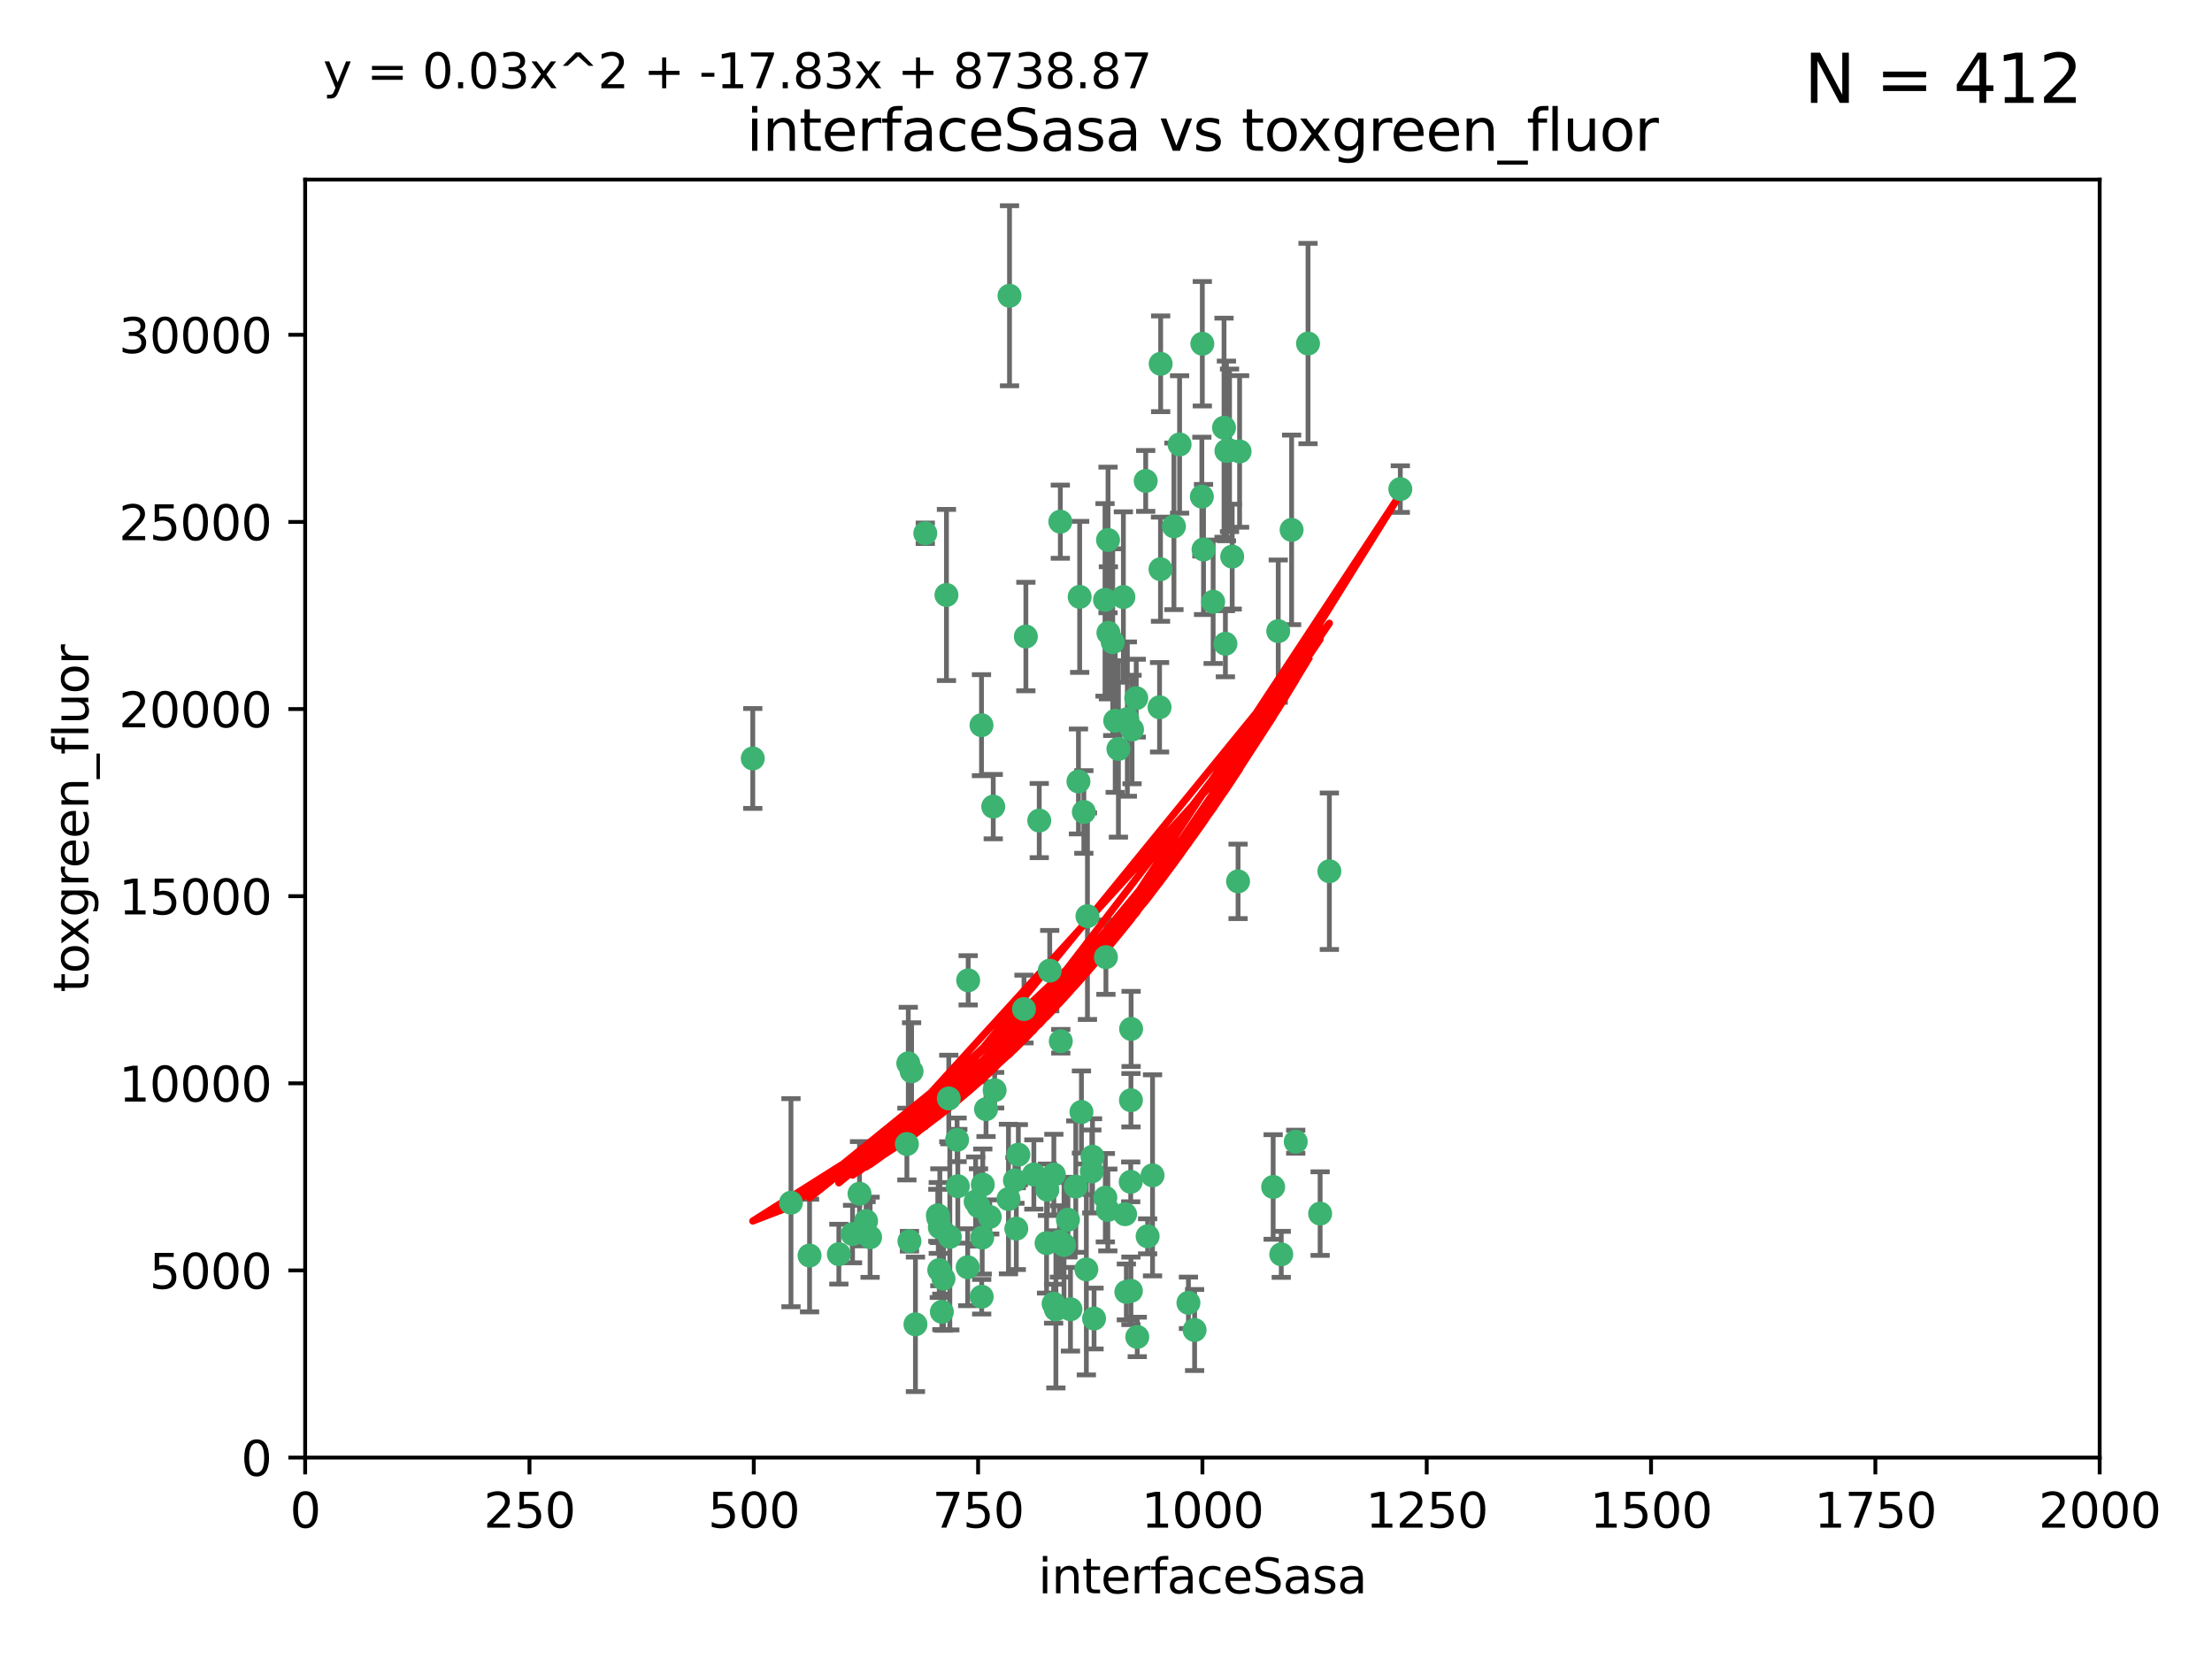 <?xml version="1.0" encoding="utf-8" standalone="no"?>
<!DOCTYPE svg PUBLIC "-//W3C//DTD SVG 1.1//EN"
  "http://www.w3.org/Graphics/SVG/1.1/DTD/svg11.dtd">
<svg xmlns:xlink="http://www.w3.org/1999/xlink" width="460.8pt" height="345.6pt" viewBox="0 0 460.8 345.6" xmlns="http://www.w3.org/2000/svg" version="1.1">
 <defs>
  <style type="text/css">*{stroke-linejoin: round; stroke-linecap: butt}</style>
 </defs>
 <g id="figure_1">
  <g id="patch_1">
   <path d="M 0 345.6 
L 460.8 345.6 
L 460.8 0 
L 0 0 
z
" style="fill: #ffffff"/>
  </g>
  <g id="axes_1">
   <g id="patch_2">
    <path d="M 63.571 303.64 
L 437.4 303.64 
L 437.4 37.411 
L 63.571 37.411 
z
" style="fill: #ffffff"/>
   </g>
   <g id="PathCollection_1">
    <defs>
     <path id="mc6a941febd" d="M 0 1.118 
C 0.297 1.118 0.581 1 0.791 0.791 
C 1 0.581 1.118 0.297 1.118 0 
C 1.118 -0.297 1 -0.581 0.791 -0.791 
C 0.581 -1 0.297 -1.118 0 -1.118 
C -0.297 -1.118 -0.581 -1 -0.791 -0.791 
C -1 -0.581 -1.118 -0.297 -1.118 0 
C -1.118 0.297 -1 0.581 -0.791 0.791 
C -0.581 1 -0.297 1.118 0 1.118 
z
" style="stroke: #3cb371"/>
    </defs>
    <g clip-path="url(#p716132d68c)">
     <use xlink:href="#mc6a941febd" x="272.484" y="71.562" style="fill: #3cb371; stroke: #3cb371"/>
     <use xlink:href="#mc6a941febd" x="266.28" y="131.48" style="fill: #3cb371; stroke: #3cb371"/>
     <use xlink:href="#mc6a941febd" x="250.716" y="114.467" style="fill: #3cb371; stroke: #3cb371"/>
     <use xlink:href="#mc6a941febd" x="269.065" y="110.38" style="fill: #3cb371; stroke: #3cb371"/>
     <use xlink:href="#mc6a941febd" x="254.987" y="89.097" style="fill: #3cb371; stroke: #3cb371"/>
     <use xlink:href="#mc6a941febd" x="220.886" y="108.676" style="fill: #3cb371; stroke: #3cb371"/>
     <use xlink:href="#mc6a941febd" x="174.75" y="261.259" style="fill: #3cb371; stroke: #3cb371"/>
     <use xlink:href="#mc6a941febd" x="241.787" y="75.786" style="fill: #3cb371; stroke: #3cb371"/>
     <use xlink:href="#mc6a941febd" x="252.721" y="125.356" style="fill: #3cb371; stroke: #3cb371"/>
     <use xlink:href="#mc6a941febd" x="258.229" y="94.046" style="fill: #3cb371; stroke: #3cb371"/>
     <use xlink:href="#mc6a941febd" x="232.987" y="156.019" style="fill: #3cb371; stroke: #3cb371"/>
     <use xlink:href="#mc6a941febd" x="241.557" y="147.335" style="fill: #3cb371; stroke: #3cb371"/>
     <use xlink:href="#mc6a941febd" x="230.194" y="124.965" style="fill: #3cb371; stroke: #3cb371"/>
     <use xlink:href="#mc6a941febd" x="255.489" y="93.933" style="fill: #3cb371; stroke: #3cb371"/>
     <use xlink:href="#mc6a941febd" x="256.689" y="115.953" style="fill: #3cb371; stroke: #3cb371"/>
     <use xlink:href="#mc6a941febd" x="244.553" y="109.646" style="fill: #3cb371; stroke: #3cb371"/>
     <use xlink:href="#mc6a941febd" x="250.368" y="103.453" style="fill: #3cb371; stroke: #3cb371"/>
     <use xlink:href="#mc6a941febd" x="232.318" y="150.153" style="fill: #3cb371; stroke: #3cb371"/>
     <use xlink:href="#mc6a941febd" x="256.134" y="93.812" style="fill: #3cb371; stroke: #3cb371"/>
     <use xlink:href="#mc6a941febd" x="234.02" y="124.367" style="fill: #3cb371; stroke: #3cb371"/>
     <use xlink:href="#mc6a941febd" x="216.495" y="170.94" style="fill: #3cb371; stroke: #3cb371"/>
     <use xlink:href="#mc6a941febd" x="238.669" y="100.184" style="fill: #3cb371; stroke: #3cb371"/>
     <use xlink:href="#mc6a941febd" x="241.753" y="118.577" style="fill: #3cb371; stroke: #3cb371"/>
     <use xlink:href="#mc6a941febd" x="245.731" y="92.588" style="fill: #3cb371; stroke: #3cb371"/>
     <use xlink:href="#mc6a941febd" x="266.908" y="261.303" style="fill: #3cb371; stroke: #3cb371"/>
     <use xlink:href="#mc6a941febd" x="269.927" y="237.833" style="fill: #3cb371; stroke: #3cb371"/>
     <use xlink:href="#mc6a941febd" x="240.095" y="244.844" style="fill: #3cb371; stroke: #3cb371"/>
     <use xlink:href="#mc6a941febd" x="291.711" y="101.886" style="fill: #3cb371; stroke: #3cb371"/>
     <use xlink:href="#mc6a941febd" x="224.916" y="124.337" style="fill: #3cb371; stroke: #3cb371"/>
     <use xlink:href="#mc6a941febd" x="250.465" y="71.61" style="fill: #3cb371; stroke: #3cb371"/>
     <use xlink:href="#mc6a941febd" x="204.462" y="151.067" style="fill: #3cb371; stroke: #3cb371"/>
     <use xlink:href="#mc6a941febd" x="218.677" y="202.203" style="fill: #3cb371; stroke: #3cb371"/>
     <use xlink:href="#mc6a941febd" x="201.688" y="204.22" style="fill: #3cb371; stroke: #3cb371"/>
     <use xlink:href="#mc6a941febd" x="204.731" y="246.787" style="fill: #3cb371; stroke: #3cb371"/>
     <use xlink:href="#mc6a941febd" x="231.802" y="133.776" style="fill: #3cb371; stroke: #3cb371"/>
     <use xlink:href="#mc6a941febd" x="192.753" y="111.087" style="fill: #3cb371; stroke: #3cb371"/>
     <use xlink:href="#mc6a941febd" x="230.822" y="112.487" style="fill: #3cb371; stroke: #3cb371"/>
     <use xlink:href="#mc6a941febd" x="210.301" y="61.614" style="fill: #3cb371; stroke: #3cb371"/>
     <use xlink:href="#mc6a941febd" x="224.662" y="162.792" style="fill: #3cb371; stroke: #3cb371"/>
     <use xlink:href="#mc6a941febd" x="204.503" y="270.13" style="fill: #3cb371; stroke: #3cb371"/>
     <use xlink:href="#mc6a941febd" x="275.007" y="252.814" style="fill: #3cb371; stroke: #3cb371"/>
     <use xlink:href="#mc6a941febd" x="236.699" y="145.439" style="fill: #3cb371; stroke: #3cb371"/>
     <use xlink:href="#mc6a941febd" x="219.534" y="244.691" style="fill: #3cb371; stroke: #3cb371"/>
     <use xlink:href="#mc6a941febd" x="255.273" y="134.104" style="fill: #3cb371; stroke: #3cb371"/>
     <use xlink:href="#mc6a941febd" x="265.222" y="247.267" style="fill: #3cb371; stroke: #3cb371"/>
     <use xlink:href="#mc6a941febd" x="179.053" y="248.674" style="fill: #3cb371; stroke: #3cb371"/>
     <use xlink:href="#mc6a941febd" x="230.901" y="131.829" style="fill: #3cb371; stroke: #3cb371"/>
     <use xlink:href="#mc6a941febd" x="234.375" y="252.941" style="fill: #3cb371; stroke: #3cb371"/>
     <use xlink:href="#mc6a941febd" x="221.654" y="259.35" style="fill: #3cb371; stroke: #3cb371"/>
     <use xlink:href="#mc6a941febd" x="212.14" y="240.543" style="fill: #3cb371; stroke: #3cb371"/>
     <use xlink:href="#mc6a941febd" x="239.071" y="257.545" style="fill: #3cb371; stroke: #3cb371"/>
     <use xlink:href="#mc6a941febd" x="213.706" y="132.603" style="fill: #3cb371; stroke: #3cb371"/>
     <use xlink:href="#mc6a941febd" x="195.666" y="264.57" style="fill: #3cb371; stroke: #3cb371"/>
     <use xlink:href="#mc6a941febd" x="206.91" y="168.036" style="fill: #3cb371; stroke: #3cb371"/>
     <use xlink:href="#mc6a941febd" x="235.596" y="229.198" style="fill: #3cb371; stroke: #3cb371"/>
     <use xlink:href="#mc6a941febd" x="195.372" y="253.17" style="fill: #3cb371; stroke: #3cb371"/>
     <use xlink:href="#mc6a941febd" x="247.573" y="271.4" style="fill: #3cb371; stroke: #3cb371"/>
     <use xlink:href="#mc6a941febd" x="226.534" y="190.856" style="fill: #3cb371; stroke: #3cb371"/>
     <use xlink:href="#mc6a941febd" x="230.779" y="252.059" style="fill: #3cb371; stroke: #3cb371"/>
     <use xlink:href="#mc6a941febd" x="210.08" y="249.781" style="fill: #3cb371; stroke: #3cb371"/>
     <use xlink:href="#mc6a941febd" x="224.106" y="247.195" style="fill: #3cb371; stroke: #3cb371"/>
     <use xlink:href="#mc6a941febd" x="235.59" y="268.906" style="fill: #3cb371; stroke: #3cb371"/>
     <use xlink:href="#mc6a941febd" x="220.703" y="258.613" style="fill: #3cb371; stroke: #3cb371"/>
     <use xlink:href="#mc6a941febd" x="201.587" y="263.993" style="fill: #3cb371; stroke: #3cb371"/>
     <use xlink:href="#mc6a941febd" x="211.714" y="255.952" style="fill: #3cb371; stroke: #3cb371"/>
     <use xlink:href="#mc6a941febd" x="236.912" y="278.508" style="fill: #3cb371; stroke: #3cb371"/>
     <use xlink:href="#mc6a941febd" x="203.841" y="251.277" style="fill: #3cb371; stroke: #3cb371"/>
     <use xlink:href="#mc6a941febd" x="219.488" y="271.584" style="fill: #3cb371; stroke: #3cb371"/>
     <use xlink:href="#mc6a941febd" x="196.206" y="273.278" style="fill: #3cb371; stroke: #3cb371"/>
     <use xlink:href="#mc6a941febd" x="189.211" y="221.508" style="fill: #3cb371; stroke: #3cb371"/>
     <use xlink:href="#mc6a941febd" x="226.308" y="264.442" style="fill: #3cb371; stroke: #3cb371"/>
     <use xlink:href="#mc6a941febd" x="188.922" y="238.323" style="fill: #3cb371; stroke: #3cb371"/>
     <use xlink:href="#mc6a941febd" x="203.241" y="250.302" style="fill: #3cb371; stroke: #3cb371"/>
     <use xlink:href="#mc6a941febd" x="199.379" y="237.447" style="fill: #3cb371; stroke: #3cb371"/>
     <use xlink:href="#mc6a941febd" x="215.37" y="244.666" style="fill: #3cb371; stroke: #3cb371"/>
     <use xlink:href="#mc6a941febd" x="196.546" y="266.371" style="fill: #3cb371; stroke: #3cb371"/>
     <use xlink:href="#mc6a941febd" x="195.462" y="253.724" style="fill: #3cb371; stroke: #3cb371"/>
     <use xlink:href="#mc6a941febd" x="206.181" y="253.509" style="fill: #3cb371; stroke: #3cb371"/>
     <use xlink:href="#mc6a941febd" x="248.859" y="277.063" style="fill: #3cb371; stroke: #3cb371"/>
     <use xlink:href="#mc6a941febd" x="227.45" y="244.037" style="fill: #3cb371; stroke: #3cb371"/>
     <use xlink:href="#mc6a941febd" x="220.981" y="216.908" style="fill: #3cb371; stroke: #3cb371"/>
     <use xlink:href="#mc6a941febd" x="195.787" y="255.666" style="fill: #3cb371; stroke: #3cb371"/>
     <use xlink:href="#mc6a941febd" x="213.318" y="210.208" style="fill: #3cb371; stroke: #3cb371"/>
     <use xlink:href="#mc6a941febd" x="222.475" y="254.087" style="fill: #3cb371; stroke: #3cb371"/>
     <use xlink:href="#mc6a941febd" x="235.826" y="151.97" style="fill: #3cb371; stroke: #3cb371"/>
     <use xlink:href="#mc6a941febd" x="230.385" y="199.394" style="fill: #3cb371; stroke: #3cb371"/>
     <use xlink:href="#mc6a941febd" x="276.932" y="181.494" style="fill: #3cb371; stroke: #3cb371"/>
     <use xlink:href="#mc6a941febd" x="189.452" y="258.565" style="fill: #3cb371; stroke: #3cb371"/>
     <use xlink:href="#mc6a941febd" x="204.611" y="257.812" style="fill: #3cb371; stroke: #3cb371"/>
     <use xlink:href="#mc6a941febd" x="257.91" y="183.606" style="fill: #3cb371; stroke: #3cb371"/>
     <use xlink:href="#mc6a941febd" x="218.192" y="247.85" style="fill: #3cb371; stroke: #3cb371"/>
     <use xlink:href="#mc6a941febd" x="219.963" y="272.768" style="fill: #3cb371; stroke: #3cb371"/>
     <use xlink:href="#mc6a941febd" x="177.602" y="257.076" style="fill: #3cb371; stroke: #3cb371"/>
     <use xlink:href="#mc6a941febd" x="189.899" y="223.176" style="fill: #3cb371; stroke: #3cb371"/>
     <use xlink:href="#mc6a941febd" x="227.589" y="240.958" style="fill: #3cb371; stroke: #3cb371"/>
     <use xlink:href="#mc6a941febd" x="227.91" y="274.674" style="fill: #3cb371; stroke: #3cb371"/>
     <use xlink:href="#mc6a941febd" x="180.421" y="254.362" style="fill: #3cb371; stroke: #3cb371"/>
     <use xlink:href="#mc6a941febd" x="197.864" y="257.661" style="fill: #3cb371; stroke: #3cb371"/>
     <use xlink:href="#mc6a941febd" x="205.407" y="231.059" style="fill: #3cb371; stroke: #3cb371"/>
     <use xlink:href="#mc6a941febd" x="190.705" y="275.887" style="fill: #3cb371; stroke: #3cb371"/>
     <use xlink:href="#mc6a941febd" x="235.63" y="214.339" style="fill: #3cb371; stroke: #3cb371"/>
     <use xlink:href="#mc6a941febd" x="234.846" y="149.795" style="fill: #3cb371; stroke: #3cb371"/>
     <use xlink:href="#mc6a941febd" x="234.641" y="269.137" style="fill: #3cb371; stroke: #3cb371"/>
     <use xlink:href="#mc6a941febd" x="168.647" y="261.551" style="fill: #3cb371; stroke: #3cb371"/>
     <use xlink:href="#mc6a941febd" x="223" y="272.741" style="fill: #3cb371; stroke: #3cb371"/>
     <use xlink:href="#mc6a941febd" x="197.163" y="123.943" style="fill: #3cb371; stroke: #3cb371"/>
     <use xlink:href="#mc6a941febd" x="181.256" y="257.738" style="fill: #3cb371; stroke: #3cb371"/>
     <use xlink:href="#mc6a941febd" x="225.284" y="231.646" style="fill: #3cb371; stroke: #3cb371"/>
     <use xlink:href="#mc6a941febd" x="218.019" y="258.966" style="fill: #3cb371; stroke: #3cb371"/>
     <use xlink:href="#mc6a941febd" x="225.785" y="169.147" style="fill: #3cb371; stroke: #3cb371"/>
     <use xlink:href="#mc6a941febd" x="211.432" y="245.892" style="fill: #3cb371; stroke: #3cb371"/>
     <use xlink:href="#mc6a941febd" x="199.529" y="247.114" style="fill: #3cb371; stroke: #3cb371"/>
     <use xlink:href="#mc6a941febd" x="235.549" y="246.204" style="fill: #3cb371; stroke: #3cb371"/>
     <use xlink:href="#mc6a941febd" x="197.651" y="228.828" style="fill: #3cb371; stroke: #3cb371"/>
     <use xlink:href="#mc6a941febd" x="207.202" y="227.107" style="fill: #3cb371; stroke: #3cb371"/>
     <use xlink:href="#mc6a941febd" x="156.817" y="157.999" style="fill: #3cb371; stroke: #3cb371"/>
     <use xlink:href="#mc6a941febd" x="164.776" y="250.544" style="fill: #3cb371; stroke: #3cb371"/>
     <use xlink:href="#mc6a941febd" x="230.263" y="249.505" style="fill: #3cb371; stroke: #3cb371"/>
    </g>
   </g>
   <g id="matplotlib.axis_1">
    <g id="xtick_1">
     <g id="line2d_1">
      <defs>
       <path id="mf7af82c6ca" d="M 0 0 
L 0 3.5 
" style="stroke: #000000; stroke-width: 0.8"/>
      </defs>
      <g>
       <use xlink:href="#mf7af82c6ca" x="63.571" y="303.64" style="stroke: #000000; stroke-width: 0.8"/>
      </g>
     </g>
     <g id="text_1">
      <!-- 0 -->
      <g transform="translate(60.39 318.238)scale(0.1 -0.1)">
       <defs>
        <path id="DejaVuSans-30" d="M 2034 4250 
Q 1547 4250 1301 3770 
Q 1056 3291 1056 2328 
Q 1056 1369 1301 889 
Q 1547 409 2034 409 
Q 2525 409 2770 889 
Q 3016 1369 3016 2328 
Q 3016 3291 2770 3770 
Q 2525 4250 2034 4250 
z
M 2034 4750 
Q 2819 4750 3233 4129 
Q 3647 3509 3647 2328 
Q 3647 1150 3233 529 
Q 2819 -91 2034 -91 
Q 1250 -91 836 529 
Q 422 1150 422 2328 
Q 422 3509 836 4129 
Q 1250 4750 2034 4750 
z
" transform="scale(0.016)"/>
       </defs>
       <use xlink:href="#DejaVuSans-30"/>
      </g>
     </g>
    </g>
    <g id="xtick_2">
     <g id="line2d_2">
      <g>
       <use xlink:href="#mf7af82c6ca" x="110.3" y="303.64" style="stroke: #000000; stroke-width: 0.8"/>
      </g>
     </g>
     <g id="text_2">
      <!-- 250 -->
      <g transform="translate(100.756 318.238)scale(0.1 -0.1)">
       <defs>
        <path id="DejaVuSans-32" d="M 1228 531 
L 3431 531 
L 3431 0 
L 469 0 
L 469 531 
Q 828 903 1448 1529 
Q 2069 2156 2228 2338 
Q 2531 2678 2651 2914 
Q 2772 3150 2772 3378 
Q 2772 3750 2511 3984 
Q 2250 4219 1831 4219 
Q 1534 4219 1204 4116 
Q 875 4013 500 3803 
L 500 4441 
Q 881 4594 1212 4672 
Q 1544 4750 1819 4750 
Q 2544 4750 2975 4387 
Q 3406 4025 3406 3419 
Q 3406 3131 3298 2873 
Q 3191 2616 2906 2266 
Q 2828 2175 2409 1742 
Q 1991 1309 1228 531 
z
" transform="scale(0.016)"/>
        <path id="DejaVuSans-35" d="M 691 4666 
L 3169 4666 
L 3169 4134 
L 1269 4134 
L 1269 2991 
Q 1406 3038 1543 3061 
Q 1681 3084 1819 3084 
Q 2600 3084 3056 2656 
Q 3513 2228 3513 1497 
Q 3513 744 3044 326 
Q 2575 -91 1722 -91 
Q 1428 -91 1123 -41 
Q 819 9 494 109 
L 494 744 
Q 775 591 1075 516 
Q 1375 441 1709 441 
Q 2250 441 2565 725 
Q 2881 1009 2881 1497 
Q 2881 1984 2565 2268 
Q 2250 2553 1709 2553 
Q 1456 2553 1204 2497 
Q 953 2441 691 2322 
L 691 4666 
z
" transform="scale(0.016)"/>
       </defs>
       <use xlink:href="#DejaVuSans-32"/>
       <use xlink:href="#DejaVuSans-35" x="63.623"/>
       <use xlink:href="#DejaVuSans-30" x="127.246"/>
      </g>
     </g>
    </g>
    <g id="xtick_3">
     <g id="line2d_3">
      <g>
       <use xlink:href="#mf7af82c6ca" x="157.028" y="303.64" style="stroke: #000000; stroke-width: 0.8"/>
      </g>
     </g>
     <g id="text_3">
      <!-- 500 -->
      <g transform="translate(147.485 318.238)scale(0.1 -0.1)">
       <use xlink:href="#DejaVuSans-35"/>
       <use xlink:href="#DejaVuSans-30" x="63.623"/>
       <use xlink:href="#DejaVuSans-30" x="127.246"/>
      </g>
     </g>
    </g>
    <g id="xtick_4">
     <g id="line2d_4">
      <g>
       <use xlink:href="#mf7af82c6ca" x="203.757" y="303.64" style="stroke: #000000; stroke-width: 0.8"/>
      </g>
     </g>
     <g id="text_4">
      <!-- 750 -->
      <g transform="translate(194.213 318.238)scale(0.1 -0.1)">
       <defs>
        <path id="DejaVuSans-37" d="M 525 4666 
L 3525 4666 
L 3525 4397 
L 1831 0 
L 1172 0 
L 2766 4134 
L 525 4134 
L 525 4666 
z
" transform="scale(0.016)"/>
       </defs>
       <use xlink:href="#DejaVuSans-37"/>
       <use xlink:href="#DejaVuSans-35" x="63.623"/>
       <use xlink:href="#DejaVuSans-30" x="127.246"/>
      </g>
     </g>
    </g>
    <g id="xtick_5">
     <g id="line2d_5">
      <g>
       <use xlink:href="#mf7af82c6ca" x="250.486" y="303.64" style="stroke: #000000; stroke-width: 0.8"/>
      </g>
     </g>
     <g id="text_5">
      <!-- 1000 -->
      <g transform="translate(237.761 318.238)scale(0.1 -0.1)">
       <defs>
        <path id="DejaVuSans-31" d="M 794 531 
L 1825 531 
L 1825 4091 
L 703 3866 
L 703 4441 
L 1819 4666 
L 2450 4666 
L 2450 531 
L 3481 531 
L 3481 0 
L 794 0 
L 794 531 
z
" transform="scale(0.016)"/>
       </defs>
       <use xlink:href="#DejaVuSans-31"/>
       <use xlink:href="#DejaVuSans-30" x="63.623"/>
       <use xlink:href="#DejaVuSans-30" x="127.246"/>
       <use xlink:href="#DejaVuSans-30" x="190.869"/>
      </g>
     </g>
    </g>
    <g id="xtick_6">
     <g id="line2d_6">
      <g>
       <use xlink:href="#mf7af82c6ca" x="297.214" y="303.64" style="stroke: #000000; stroke-width: 0.8"/>
      </g>
     </g>
     <g id="text_6">
      <!-- 1250 -->
      <g transform="translate(284.489 318.238)scale(0.1 -0.1)">
       <use xlink:href="#DejaVuSans-31"/>
       <use xlink:href="#DejaVuSans-32" x="63.623"/>
       <use xlink:href="#DejaVuSans-35" x="127.246"/>
       <use xlink:href="#DejaVuSans-30" x="190.869"/>
      </g>
     </g>
    </g>
    <g id="xtick_7">
     <g id="line2d_7">
      <g>
       <use xlink:href="#mf7af82c6ca" x="343.943" y="303.64" style="stroke: #000000; stroke-width: 0.8"/>
      </g>
     </g>
     <g id="text_7">
      <!-- 1500 -->
      <g transform="translate(331.218 318.238)scale(0.1 -0.1)">
       <use xlink:href="#DejaVuSans-31"/>
       <use xlink:href="#DejaVuSans-35" x="63.623"/>
       <use xlink:href="#DejaVuSans-30" x="127.246"/>
       <use xlink:href="#DejaVuSans-30" x="190.869"/>
      </g>
     </g>
    </g>
    <g id="xtick_8">
     <g id="line2d_8">
      <g>
       <use xlink:href="#mf7af82c6ca" x="390.671" y="303.64" style="stroke: #000000; stroke-width: 0.8"/>
      </g>
     </g>
     <g id="text_8">
      <!-- 1750 -->
      <g transform="translate(377.946 318.238)scale(0.1 -0.1)">
       <use xlink:href="#DejaVuSans-31"/>
       <use xlink:href="#DejaVuSans-37" x="63.623"/>
       <use xlink:href="#DejaVuSans-35" x="127.246"/>
       <use xlink:href="#DejaVuSans-30" x="190.869"/>
      </g>
     </g>
    </g>
    <g id="xtick_9">
     <g id="line2d_9">
      <g>
       <use xlink:href="#mf7af82c6ca" x="437.4" y="303.64" style="stroke: #000000; stroke-width: 0.8"/>
      </g>
     </g>
     <g id="text_9">
      <!-- 2000 -->
      <g transform="translate(424.675 318.238)scale(0.1 -0.1)">
       <use xlink:href="#DejaVuSans-32"/>
       <use xlink:href="#DejaVuSans-30" x="63.623"/>
       <use xlink:href="#DejaVuSans-30" x="127.246"/>
       <use xlink:href="#DejaVuSans-30" x="190.869"/>
      </g>
     </g>
    </g>
    <g id="text_10">
     <!-- interfaceSasa -->
     <g transform="translate(216.279 331.917)scale(0.1 -0.1)">
      <defs>
       <path id="DejaVuSans-69" d="M 603 3500 
L 1178 3500 
L 1178 0 
L 603 0 
L 603 3500 
z
M 603 4863 
L 1178 4863 
L 1178 4134 
L 603 4134 
L 603 4863 
z
" transform="scale(0.016)"/>
       <path id="DejaVuSans-6e" d="M 3513 2113 
L 3513 0 
L 2938 0 
L 2938 2094 
Q 2938 2591 2744 2837 
Q 2550 3084 2163 3084 
Q 1697 3084 1428 2787 
Q 1159 2491 1159 1978 
L 1159 0 
L 581 0 
L 581 3500 
L 1159 3500 
L 1159 2956 
Q 1366 3272 1645 3428 
Q 1925 3584 2291 3584 
Q 2894 3584 3203 3211 
Q 3513 2838 3513 2113 
z
" transform="scale(0.016)"/>
       <path id="DejaVuSans-74" d="M 1172 4494 
L 1172 3500 
L 2356 3500 
L 2356 3053 
L 1172 3053 
L 1172 1153 
Q 1172 725 1289 603 
Q 1406 481 1766 481 
L 2356 481 
L 2356 0 
L 1766 0 
Q 1100 0 847 248 
Q 594 497 594 1153 
L 594 3053 
L 172 3053 
L 172 3500 
L 594 3500 
L 594 4494 
L 1172 4494 
z
" transform="scale(0.016)"/>
       <path id="DejaVuSans-65" d="M 3597 1894 
L 3597 1613 
L 953 1613 
Q 991 1019 1311 708 
Q 1631 397 2203 397 
Q 2534 397 2845 478 
Q 3156 559 3463 722 
L 3463 178 
Q 3153 47 2828 -22 
Q 2503 -91 2169 -91 
Q 1331 -91 842 396 
Q 353 884 353 1716 
Q 353 2575 817 3079 
Q 1281 3584 2069 3584 
Q 2775 3584 3186 3129 
Q 3597 2675 3597 1894 
z
M 3022 2063 
Q 3016 2534 2758 2815 
Q 2500 3097 2075 3097 
Q 1594 3097 1305 2825 
Q 1016 2553 972 2059 
L 3022 2063 
z
" transform="scale(0.016)"/>
       <path id="DejaVuSans-72" d="M 2631 2963 
Q 2534 3019 2420 3045 
Q 2306 3072 2169 3072 
Q 1681 3072 1420 2755 
Q 1159 2438 1159 1844 
L 1159 0 
L 581 0 
L 581 3500 
L 1159 3500 
L 1159 2956 
Q 1341 3275 1631 3429 
Q 1922 3584 2338 3584 
Q 2397 3584 2469 3576 
Q 2541 3569 2628 3553 
L 2631 2963 
z
" transform="scale(0.016)"/>
       <path id="DejaVuSans-66" d="M 2375 4863 
L 2375 4384 
L 1825 4384 
Q 1516 4384 1395 4259 
Q 1275 4134 1275 3809 
L 1275 3500 
L 2222 3500 
L 2222 3053 
L 1275 3053 
L 1275 0 
L 697 0 
L 697 3053 
L 147 3053 
L 147 3500 
L 697 3500 
L 697 3744 
Q 697 4328 969 4595 
Q 1241 4863 1831 4863 
L 2375 4863 
z
" transform="scale(0.016)"/>
       <path id="DejaVuSans-61" d="M 2194 1759 
Q 1497 1759 1228 1600 
Q 959 1441 959 1056 
Q 959 750 1161 570 
Q 1363 391 1709 391 
Q 2188 391 2477 730 
Q 2766 1069 2766 1631 
L 2766 1759 
L 2194 1759 
z
M 3341 1997 
L 3341 0 
L 2766 0 
L 2766 531 
Q 2569 213 2275 61 
Q 1981 -91 1556 -91 
Q 1019 -91 701 211 
Q 384 513 384 1019 
Q 384 1609 779 1909 
Q 1175 2209 1959 2209 
L 2766 2209 
L 2766 2266 
Q 2766 2663 2505 2880 
Q 2244 3097 1772 3097 
Q 1472 3097 1187 3025 
Q 903 2953 641 2809 
L 641 3341 
Q 956 3463 1253 3523 
Q 1550 3584 1831 3584 
Q 2591 3584 2966 3190 
Q 3341 2797 3341 1997 
z
" transform="scale(0.016)"/>
       <path id="DejaVuSans-63" d="M 3122 3366 
L 3122 2828 
Q 2878 2963 2633 3030 
Q 2388 3097 2138 3097 
Q 1578 3097 1268 2742 
Q 959 2388 959 1747 
Q 959 1106 1268 751 
Q 1578 397 2138 397 
Q 2388 397 2633 464 
Q 2878 531 3122 666 
L 3122 134 
Q 2881 22 2623 -34 
Q 2366 -91 2075 -91 
Q 1284 -91 818 406 
Q 353 903 353 1747 
Q 353 2603 823 3093 
Q 1294 3584 2113 3584 
Q 2378 3584 2631 3529 
Q 2884 3475 3122 3366 
z
" transform="scale(0.016)"/>
       <path id="DejaVuSans-53" d="M 3425 4513 
L 3425 3897 
Q 3066 4069 2747 4153 
Q 2428 4238 2131 4238 
Q 1616 4238 1336 4038 
Q 1056 3838 1056 3469 
Q 1056 3159 1242 3001 
Q 1428 2844 1947 2747 
L 2328 2669 
Q 3034 2534 3370 2195 
Q 3706 1856 3706 1288 
Q 3706 609 3251 259 
Q 2797 -91 1919 -91 
Q 1588 -91 1214 -16 
Q 841 59 441 206 
L 441 856 
Q 825 641 1194 531 
Q 1563 422 1919 422 
Q 2459 422 2753 634 
Q 3047 847 3047 1241 
Q 3047 1584 2836 1778 
Q 2625 1972 2144 2069 
L 1759 2144 
Q 1053 2284 737 2584 
Q 422 2884 422 3419 
Q 422 4038 858 4394 
Q 1294 4750 2059 4750 
Q 2388 4750 2728 4690 
Q 3069 4631 3425 4513 
z
" transform="scale(0.016)"/>
       <path id="DejaVuSans-73" d="M 2834 3397 
L 2834 2853 
Q 2591 2978 2328 3040 
Q 2066 3103 1784 3103 
Q 1356 3103 1142 2972 
Q 928 2841 928 2578 
Q 928 2378 1081 2264 
Q 1234 2150 1697 2047 
L 1894 2003 
Q 2506 1872 2764 1633 
Q 3022 1394 3022 966 
Q 3022 478 2636 193 
Q 2250 -91 1575 -91 
Q 1294 -91 989 -36 
Q 684 19 347 128 
L 347 722 
Q 666 556 975 473 
Q 1284 391 1588 391 
Q 1994 391 2212 530 
Q 2431 669 2431 922 
Q 2431 1156 2273 1281 
Q 2116 1406 1581 1522 
L 1381 1569 
Q 847 1681 609 1914 
Q 372 2147 372 2553 
Q 372 3047 722 3315 
Q 1072 3584 1716 3584 
Q 2034 3584 2315 3537 
Q 2597 3491 2834 3397 
z
" transform="scale(0.016)"/>
      </defs>
      <use xlink:href="#DejaVuSans-69"/>
      <use xlink:href="#DejaVuSans-6e" x="27.783"/>
      <use xlink:href="#DejaVuSans-74" x="91.162"/>
      <use xlink:href="#DejaVuSans-65" x="130.371"/>
      <use xlink:href="#DejaVuSans-72" x="191.895"/>
      <use xlink:href="#DejaVuSans-66" x="233.008"/>
      <use xlink:href="#DejaVuSans-61" x="268.213"/>
      <use xlink:href="#DejaVuSans-63" x="329.492"/>
      <use xlink:href="#DejaVuSans-65" x="384.473"/>
      <use xlink:href="#DejaVuSans-53" x="445.996"/>
      <use xlink:href="#DejaVuSans-61" x="509.473"/>
      <use xlink:href="#DejaVuSans-73" x="570.752"/>
      <use xlink:href="#DejaVuSans-61" x="622.852"/>
     </g>
    </g>
   </g>
   <g id="matplotlib.axis_2">
    <g id="ytick_1">
     <g id="line2d_10">
      <defs>
       <path id="m3217cb7235" d="M 0 0 
L -3.5 0 
" style="stroke: #000000; stroke-width: 0.8"/>
      </defs>
      <g>
       <use xlink:href="#m3217cb7235" x="63.571" y="303.64" style="stroke: #000000; stroke-width: 0.8"/>
      </g>
     </g>
     <g id="text_11">
      <!-- 0 -->
      <g transform="translate(50.209 307.439)scale(0.1 -0.1)">
       <use xlink:href="#DejaVuSans-30"/>
      </g>
     </g>
    </g>
    <g id="ytick_2">
     <g id="line2d_11">
      <g>
       <use xlink:href="#m3217cb7235" x="63.571" y="264.657" style="stroke: #000000; stroke-width: 0.8"/>
      </g>
     </g>
     <g id="text_12">
      <!-- 5000 -->
      <g transform="translate(31.121 268.457)scale(0.1 -0.1)">
       <use xlink:href="#DejaVuSans-35"/>
       <use xlink:href="#DejaVuSans-30" x="63.623"/>
       <use xlink:href="#DejaVuSans-30" x="127.246"/>
       <use xlink:href="#DejaVuSans-30" x="190.869"/>
      </g>
     </g>
    </g>
    <g id="ytick_3">
     <g id="line2d_12">
      <g>
       <use xlink:href="#m3217cb7235" x="63.571" y="225.675" style="stroke: #000000; stroke-width: 0.8"/>
      </g>
     </g>
     <g id="text_13">
      <!-- 10000 -->
      <g transform="translate(24.759 229.474)scale(0.1 -0.1)">
       <use xlink:href="#DejaVuSans-31"/>
       <use xlink:href="#DejaVuSans-30" x="63.623"/>
       <use xlink:href="#DejaVuSans-30" x="127.246"/>
       <use xlink:href="#DejaVuSans-30" x="190.869"/>
       <use xlink:href="#DejaVuSans-30" x="254.492"/>
      </g>
     </g>
    </g>
    <g id="ytick_4">
     <g id="line2d_13">
      <g>
       <use xlink:href="#m3217cb7235" x="63.571" y="186.692" style="stroke: #000000; stroke-width: 0.8"/>
      </g>
     </g>
     <g id="text_14">
      <!-- 15000 -->
      <g transform="translate(24.759 190.492)scale(0.1 -0.1)">
       <use xlink:href="#DejaVuSans-31"/>
       <use xlink:href="#DejaVuSans-35" x="63.623"/>
       <use xlink:href="#DejaVuSans-30" x="127.246"/>
       <use xlink:href="#DejaVuSans-30" x="190.869"/>
       <use xlink:href="#DejaVuSans-30" x="254.492"/>
      </g>
     </g>
    </g>
    <g id="ytick_5">
     <g id="line2d_14">
      <g>
       <use xlink:href="#m3217cb7235" x="63.571" y="147.71" style="stroke: #000000; stroke-width: 0.8"/>
      </g>
     </g>
     <g id="text_15">
      <!-- 20000 -->
      <g transform="translate(24.759 151.509)scale(0.1 -0.1)">
       <use xlink:href="#DejaVuSans-32"/>
       <use xlink:href="#DejaVuSans-30" x="63.623"/>
       <use xlink:href="#DejaVuSans-30" x="127.246"/>
       <use xlink:href="#DejaVuSans-30" x="190.869"/>
       <use xlink:href="#DejaVuSans-30" x="254.492"/>
      </g>
     </g>
    </g>
    <g id="ytick_6">
     <g id="line2d_15">
      <g>
       <use xlink:href="#m3217cb7235" x="63.571" y="108.727" style="stroke: #000000; stroke-width: 0.8"/>
      </g>
     </g>
     <g id="text_16">
      <!-- 25000 -->
      <g transform="translate(24.759 112.527)scale(0.1 -0.1)">
       <use xlink:href="#DejaVuSans-32"/>
       <use xlink:href="#DejaVuSans-35" x="63.623"/>
       <use xlink:href="#DejaVuSans-30" x="127.246"/>
       <use xlink:href="#DejaVuSans-30" x="190.869"/>
       <use xlink:href="#DejaVuSans-30" x="254.492"/>
      </g>
     </g>
    </g>
    <g id="ytick_7">
     <g id="line2d_16">
      <g>
       <use xlink:href="#m3217cb7235" x="63.571" y="69.745" style="stroke: #000000; stroke-width: 0.8"/>
      </g>
     </g>
     <g id="text_17">
      <!-- 30000 -->
      <g transform="translate(24.759 73.544)scale(0.1 -0.1)">
       <defs>
        <path id="DejaVuSans-33" d="M 2597 2516 
Q 3050 2419 3304 2112 
Q 3559 1806 3559 1356 
Q 3559 666 3084 287 
Q 2609 -91 1734 -91 
Q 1441 -91 1130 -33 
Q 819 25 488 141 
L 488 750 
Q 750 597 1062 519 
Q 1375 441 1716 441 
Q 2309 441 2620 675 
Q 2931 909 2931 1356 
Q 2931 1769 2642 2001 
Q 2353 2234 1838 2234 
L 1294 2234 
L 1294 2753 
L 1863 2753 
Q 2328 2753 2575 2939 
Q 2822 3125 2822 3475 
Q 2822 3834 2567 4026 
Q 2313 4219 1838 4219 
Q 1578 4219 1281 4162 
Q 984 4106 628 3988 
L 628 4550 
Q 988 4650 1302 4700 
Q 1616 4750 1894 4750 
Q 2613 4750 3031 4423 
Q 3450 4097 3450 3541 
Q 3450 3153 3228 2886 
Q 3006 2619 2597 2516 
z
" transform="scale(0.016)"/>
       </defs>
       <use xlink:href="#DejaVuSans-33"/>
       <use xlink:href="#DejaVuSans-30" x="63.623"/>
       <use xlink:href="#DejaVuSans-30" x="127.246"/>
       <use xlink:href="#DejaVuSans-30" x="190.869"/>
       <use xlink:href="#DejaVuSans-30" x="254.492"/>
      </g>
     </g>
    </g>
    <g id="text_18">
     <!-- toxgreen_fluor -->
     <g transform="translate(18.401 206.72)rotate(-90)scale(0.1 -0.1)">
      <defs>
       <path id="DejaVuSans-6f" d="M 1959 3097 
Q 1497 3097 1228 2736 
Q 959 2375 959 1747 
Q 959 1119 1226 758 
Q 1494 397 1959 397 
Q 2419 397 2687 759 
Q 2956 1122 2956 1747 
Q 2956 2369 2687 2733 
Q 2419 3097 1959 3097 
z
M 1959 3584 
Q 2709 3584 3137 3096 
Q 3566 2609 3566 1747 
Q 3566 888 3137 398 
Q 2709 -91 1959 -91 
Q 1206 -91 779 398 
Q 353 888 353 1747 
Q 353 2609 779 3096 
Q 1206 3584 1959 3584 
z
" transform="scale(0.016)"/>
       <path id="DejaVuSans-78" d="M 3513 3500 
L 2247 1797 
L 3578 0 
L 2900 0 
L 1881 1375 
L 863 0 
L 184 0 
L 1544 1831 
L 300 3500 
L 978 3500 
L 1906 2253 
L 2834 3500 
L 3513 3500 
z
" transform="scale(0.016)"/>
       <path id="DejaVuSans-67" d="M 2906 1791 
Q 2906 2416 2648 2759 
Q 2391 3103 1925 3103 
Q 1463 3103 1205 2759 
Q 947 2416 947 1791 
Q 947 1169 1205 825 
Q 1463 481 1925 481 
Q 2391 481 2648 825 
Q 2906 1169 2906 1791 
z
M 3481 434 
Q 3481 -459 3084 -895 
Q 2688 -1331 1869 -1331 
Q 1566 -1331 1297 -1286 
Q 1028 -1241 775 -1147 
L 775 -588 
Q 1028 -725 1275 -790 
Q 1522 -856 1778 -856 
Q 2344 -856 2625 -561 
Q 2906 -266 2906 331 
L 2906 616 
Q 2728 306 2450 153 
Q 2172 0 1784 0 
Q 1141 0 747 490 
Q 353 981 353 1791 
Q 353 2603 747 3093 
Q 1141 3584 1784 3584 
Q 2172 3584 2450 3431 
Q 2728 3278 2906 2969 
L 2906 3500 
L 3481 3500 
L 3481 434 
z
" transform="scale(0.016)"/>
       <path id="DejaVuSans-5f" d="M 3263 -1063 
L 3263 -1509 
L -63 -1509 
L -63 -1063 
L 3263 -1063 
z
" transform="scale(0.016)"/>
       <path id="DejaVuSans-6c" d="M 603 4863 
L 1178 4863 
L 1178 0 
L 603 0 
L 603 4863 
z
" transform="scale(0.016)"/>
       <path id="DejaVuSans-75" d="M 544 1381 
L 544 3500 
L 1119 3500 
L 1119 1403 
Q 1119 906 1312 657 
Q 1506 409 1894 409 
Q 2359 409 2629 706 
Q 2900 1003 2900 1516 
L 2900 3500 
L 3475 3500 
L 3475 0 
L 2900 0 
L 2900 538 
Q 2691 219 2414 64 
Q 2138 -91 1772 -91 
Q 1169 -91 856 284 
Q 544 659 544 1381 
z
M 1991 3584 
L 1991 3584 
z
" transform="scale(0.016)"/>
      </defs>
      <use xlink:href="#DejaVuSans-74"/>
      <use xlink:href="#DejaVuSans-6f" x="39.209"/>
      <use xlink:href="#DejaVuSans-78" x="97.266"/>
      <use xlink:href="#DejaVuSans-67" x="156.445"/>
      <use xlink:href="#DejaVuSans-72" x="219.922"/>
      <use xlink:href="#DejaVuSans-65" x="258.785"/>
      <use xlink:href="#DejaVuSans-65" x="320.309"/>
      <use xlink:href="#DejaVuSans-6e" x="381.832"/>
      <use xlink:href="#DejaVuSans-5f" x="445.211"/>
      <use xlink:href="#DejaVuSans-66" x="495.211"/>
      <use xlink:href="#DejaVuSans-6c" x="530.416"/>
      <use xlink:href="#DejaVuSans-75" x="558.199"/>
      <use xlink:href="#DejaVuSans-6f" x="621.578"/>
      <use xlink:href="#DejaVuSans-72" x="682.76"/>
     </g>
    </g>
   </g>
   <g id="LineCollection_1">
    <path d="M 272.484 92.434 
L 272.484 50.691 
" clip-path="url(#p716132d68c)" style="fill: none; stroke: #696969"/>
    <path d="M 266.28 146.307 
L 266.28 116.654 
" clip-path="url(#p716132d68c)" style="fill: none; stroke: #696969"/>
    <path d="M 250.716 128.017 
L 250.716 100.917 
" clip-path="url(#p716132d68c)" style="fill: none; stroke: #696969"/>
    <path d="M 269.065 130.124 
L 269.065 90.636 
" clip-path="url(#p716132d68c)" style="fill: none; stroke: #696969"/>
    <path d="M 254.987 111.917 
L 254.987 66.277 
" clip-path="url(#p716132d68c)" style="fill: none; stroke: #696969"/>
    <path d="M 220.886 116.296 
L 220.886 101.057 
" clip-path="url(#p716132d68c)" style="fill: none; stroke: #696969"/>
    <path d="M 174.75 267.49 
L 174.75 255.028 
" clip-path="url(#p716132d68c)" style="fill: none; stroke: #696969"/>
    <path d="M 241.787 85.756 
L 241.787 65.815 
" clip-path="url(#p716132d68c)" style="fill: none; stroke: #696969"/>
    <path d="M 252.721 138.211 
L 252.721 112.501 
" clip-path="url(#p716132d68c)" style="fill: none; stroke: #696969"/>
    <path d="M 258.229 109.836 
L 258.229 78.257 
" clip-path="url(#p716132d68c)" style="fill: none; stroke: #696969"/>
    <path d="M 232.987 174.39 
L 232.987 137.647 
" clip-path="url(#p716132d68c)" style="fill: none; stroke: #696969"/>
    <path d="M 241.557 156.65 
L 241.557 138.02 
" clip-path="url(#p716132d68c)" style="fill: none; stroke: #696969"/>
    <path d="M 230.194 145.018 
L 230.194 104.912 
" clip-path="url(#p716132d68c)" style="fill: none; stroke: #696969"/>
    <path d="M 255.489 112.649 
L 255.489 75.218 
" clip-path="url(#p716132d68c)" style="fill: none; stroke: #696969"/>
    <path d="M 256.689 126.872 
L 256.689 105.035 
" clip-path="url(#p716132d68c)" style="fill: none; stroke: #696969"/>
    <path d="M 244.553 126.988 
L 244.553 92.305 
" clip-path="url(#p716132d68c)" style="fill: none; stroke: #696969"/>
    <path d="M 250.368 115.826 
L 250.368 91.08 
" clip-path="url(#p716132d68c)" style="fill: none; stroke: #696969"/>
    <path d="M 232.318 165.057 
L 232.318 135.25 
" clip-path="url(#p716132d68c)" style="fill: none; stroke: #696969"/>
    <path d="M 256.134 110.745 
L 256.134 76.878 
" clip-path="url(#p716132d68c)" style="fill: none; stroke: #696969"/>
    <path d="M 234.02 142.114 
L 234.02 106.621 
" clip-path="url(#p716132d68c)" style="fill: none; stroke: #696969"/>
    <path d="M 216.495 178.667 
L 216.495 163.212 
" clip-path="url(#p716132d68c)" style="fill: none; stroke: #696969"/>
    <path d="M 238.669 106.525 
L 238.669 93.844 
" clip-path="url(#p716132d68c)" style="fill: none; stroke: #696969"/>
    <path d="M 241.753 129.424 
L 241.753 107.731 
" clip-path="url(#p716132d68c)" style="fill: none; stroke: #696969"/>
    <path d="M 245.731 106.902 
L 245.731 78.274 
" clip-path="url(#p716132d68c)" style="fill: none; stroke: #696969"/>
    <path d="M 266.908 266.097 
L 266.908 256.51 
" clip-path="url(#p716132d68c)" style="fill: none; stroke: #696969"/>
    <path d="M 269.927 240.234 
L 269.927 235.431 
" clip-path="url(#p716132d68c)" style="fill: none; stroke: #696969"/>
    <path d="M 240.095 265.789 
L 240.095 223.9 
" clip-path="url(#p716132d68c)" style="fill: none; stroke: #696969"/>
    <path d="M 291.711 106.741 
L 291.711 97.032 
" clip-path="url(#p716132d68c)" style="fill: none; stroke: #696969"/>
    <path d="M 224.916 140.07 
L 224.916 108.604 
" clip-path="url(#p716132d68c)" style="fill: none; stroke: #696969"/>
    <path d="M 250.465 84.576 
L 250.465 58.645 
" clip-path="url(#p716132d68c)" style="fill: none; stroke: #696969"/>
    <path d="M 204.462 161.588 
L 204.462 140.547 
" clip-path="url(#p716132d68c)" style="fill: none; stroke: #696969"/>
    <path d="M 218.677 210.579 
L 218.677 193.826 
" clip-path="url(#p716132d68c)" style="fill: none; stroke: #696969"/>
    <path d="M 201.688 209.352 
L 201.688 199.087 
" clip-path="url(#p716132d68c)" style="fill: none; stroke: #696969"/>
    <path d="M 204.731 254.215 
L 204.731 239.358 
" clip-path="url(#p716132d68c)" style="fill: none; stroke: #696969"/>
    <path d="M 231.802 153.222 
L 231.802 114.33 
" clip-path="url(#p716132d68c)" style="fill: none; stroke: #696969"/>
    <path d="M 192.753 113.226 
L 192.753 108.949 
" clip-path="url(#p716132d68c)" style="fill: none; stroke: #696969"/>
    <path d="M 230.822 127.655 
L 230.822 97.319 
" clip-path="url(#p716132d68c)" style="fill: none; stroke: #696969"/>
    <path d="M 210.301 80.373 
L 210.301 42.855 
" clip-path="url(#p716132d68c)" style="fill: none; stroke: #696969"/>
    <path d="M 224.662 173.718 
L 224.662 151.865 
" clip-path="url(#p716132d68c)" style="fill: none; stroke: #696969"/>
    <path d="M 204.503 273.73 
L 204.503 266.53 
" clip-path="url(#p716132d68c)" style="fill: none; stroke: #696969"/>
    <path d="M 275.007 261.522 
L 275.007 244.105 
" clip-path="url(#p716132d68c)" style="fill: none; stroke: #696969"/>
    <path d="M 236.699 153.546 
L 236.699 137.331 
" clip-path="url(#p716132d68c)" style="fill: none; stroke: #696969"/>
    <path d="M 219.534 253.088 
L 219.534 236.294 
" clip-path="url(#p716132d68c)" style="fill: none; stroke: #696969"/>
    <path d="M 255.273 140.983 
L 255.273 127.226 
" clip-path="url(#p716132d68c)" style="fill: none; stroke: #696969"/>
    <path d="M 265.222 258.157 
L 265.222 236.377 
" clip-path="url(#p716132d68c)" style="fill: none; stroke: #696969"/>
    <path d="M 179.053 259.535 
L 179.053 237.813 
" clip-path="url(#p716132d68c)" style="fill: none; stroke: #696969"/>
    <path d="M 230.901 145.591 
L 230.901 118.067 
" clip-path="url(#p716132d68c)" style="fill: none; stroke: #696969"/>
    <path d="M 234.375 253.603 
L 234.375 252.279 
" clip-path="url(#p716132d68c)" style="fill: none; stroke: #696969"/>
    <path d="M 221.654 273.451 
L 221.654 245.249 
" clip-path="url(#p716132d68c)" style="fill: none; stroke: #696969"/>
    <path d="M 212.14 246.81 
L 212.14 234.275 
" clip-path="url(#p716132d68c)" style="fill: none; stroke: #696969"/>
    <path d="M 239.071 261.193 
L 239.071 253.898 
" clip-path="url(#p716132d68c)" style="fill: none; stroke: #696969"/>
    <path d="M 213.706 143.904 
L 213.706 121.303 
" clip-path="url(#p716132d68c)" style="fill: none; stroke: #696969"/>
    <path d="M 195.666 270.294 
L 195.666 258.847 
" clip-path="url(#p716132d68c)" style="fill: none; stroke: #696969"/>
    <path d="M 206.91 174.742 
L 206.91 161.329 
" clip-path="url(#p716132d68c)" style="fill: none; stroke: #696969"/>
    <path d="M 235.596 234.763 
L 235.596 223.632 
" clip-path="url(#p716132d68c)" style="fill: none; stroke: #696969"/>
    <path d="M 195.372 258.589 
L 195.372 247.75 
" clip-path="url(#p716132d68c)" style="fill: none; stroke: #696969"/>
    <path d="M 247.573 276.759 
L 247.573 266.041 
" clip-path="url(#p716132d68c)" style="fill: none; stroke: #696969"/>
    <path d="M 226.534 212.373 
L 226.534 169.339 
" clip-path="url(#p716132d68c)" style="fill: none; stroke: #696969"/>
    <path d="M 230.779 260.585 
L 230.779 243.534 
" clip-path="url(#p716132d68c)" style="fill: none; stroke: #696969"/>
    <path d="M 210.08 265.362 
L 210.08 234.2 
" clip-path="url(#p716132d68c)" style="fill: none; stroke: #696969"/>
    <path d="M 224.106 260.88 
L 224.106 233.51 
" clip-path="url(#p716132d68c)" style="fill: none; stroke: #696969"/>
    <path d="M 235.59 275.94 
L 235.59 261.871 
" clip-path="url(#p716132d68c)" style="fill: none; stroke: #696969"/>
    <path d="M 220.703 266.044 
L 220.703 251.182 
" clip-path="url(#p716132d68c)" style="fill: none; stroke: #696969"/>
    <path d="M 201.587 272.003 
L 201.587 255.982 
" clip-path="url(#p716132d68c)" style="fill: none; stroke: #696969"/>
    <path d="M 211.714 264.468 
L 211.714 247.435 
" clip-path="url(#p716132d68c)" style="fill: none; stroke: #696969"/>
    <path d="M 236.912 282.62 
L 236.912 274.397 
" clip-path="url(#p716132d68c)" style="fill: none; stroke: #696969"/>
    <path d="M 203.841 259.072 
L 203.841 243.481 
" clip-path="url(#p716132d68c)" style="fill: none; stroke: #696969"/>
    <path d="M 219.488 275.64 
L 219.488 267.529 
" clip-path="url(#p716132d68c)" style="fill: none; stroke: #696969"/>
    <path d="M 196.206 276.97 
L 196.206 269.585 
" clip-path="url(#p716132d68c)" style="fill: none; stroke: #696969"/>
    <path d="M 189.211 233.182 
L 189.211 209.833 
" clip-path="url(#p716132d68c)" style="fill: none; stroke: #696969"/>
    <path d="M 226.308 286.412 
L 226.308 242.472 
" clip-path="url(#p716132d68c)" style="fill: none; stroke: #696969"/>
    <path d="M 188.922 245.797 
L 188.922 230.849 
" clip-path="url(#p716132d68c)" style="fill: none; stroke: #696969"/>
    <path d="M 203.241 259.588 
L 203.241 241.016 
" clip-path="url(#p716132d68c)" style="fill: none; stroke: #696969"/>
    <path d="M 199.379 241.997 
L 199.379 232.897 
" clip-path="url(#p716132d68c)" style="fill: none; stroke: #696969"/>
    <path d="M 215.37 251.882 
L 215.37 237.45 
" clip-path="url(#p716132d68c)" style="fill: none; stroke: #696969"/>
    <path d="M 196.546 277.129 
L 196.546 255.613 
" clip-path="url(#p716132d68c)" style="fill: none; stroke: #696969"/>
    <path d="M 195.462 261.105 
L 195.462 246.342 
" clip-path="url(#p716132d68c)" style="fill: none; stroke: #696969"/>
    <path d="M 206.181 257.063 
L 206.181 249.955 
" clip-path="url(#p716132d68c)" style="fill: none; stroke: #696969"/>
    <path d="M 248.859 285.505 
L 248.859 268.621 
" clip-path="url(#p716132d68c)" style="fill: none; stroke: #696969"/>
    <path d="M 227.45 252.678 
L 227.45 235.395 
" clip-path="url(#p716132d68c)" style="fill: none; stroke: #696969"/>
    <path d="M 220.981 219.374 
L 220.981 214.442 
" clip-path="url(#p716132d68c)" style="fill: none; stroke: #696969"/>
    <path d="M 195.787 267.849 
L 195.787 243.483 
" clip-path="url(#p716132d68c)" style="fill: none; stroke: #696969"/>
    <path d="M 213.318 217.272 
L 213.318 203.144 
" clip-path="url(#p716132d68c)" style="fill: none; stroke: #696969"/>
    <path d="M 222.475 261.863 
L 222.475 246.311 
" clip-path="url(#p716132d68c)" style="fill: none; stroke: #696969"/>
    <path d="M 235.826 163.271 
L 235.826 140.669 
" clip-path="url(#p716132d68c)" style="fill: none; stroke: #696969"/>
    <path d="M 230.385 207.137 
L 230.385 191.65 
" clip-path="url(#p716132d68c)" style="fill: none; stroke: #696969"/>
    <path d="M 276.932 197.796 
L 276.932 165.192 
" clip-path="url(#p716132d68c)" style="fill: none; stroke: #696969"/>
    <path d="M 189.452 260.625 
L 189.452 256.505 
" clip-path="url(#p716132d68c)" style="fill: none; stroke: #696969"/>
    <path d="M 204.611 265.41 
L 204.611 250.214 
" clip-path="url(#p716132d68c)" style="fill: none; stroke: #696969"/>
    <path d="M 257.91 191.362 
L 257.91 175.85 
" clip-path="url(#p716132d68c)" style="fill: none; stroke: #696969"/>
    <path d="M 218.192 253.211 
L 218.192 242.49 
" clip-path="url(#p716132d68c)" style="fill: none; stroke: #696969"/>
    <path d="M 219.963 289.135 
L 219.963 256.401 
" clip-path="url(#p716132d68c)" style="fill: none; stroke: #696969"/>
    <path d="M 177.602 263.063 
L 177.602 251.09 
" clip-path="url(#p716132d68c)" style="fill: none; stroke: #696969"/>
    <path d="M 189.899 233.292 
L 189.899 213.059 
" clip-path="url(#p716132d68c)" style="fill: none; stroke: #696969"/>
    <path d="M 227.589 248.861 
L 227.589 233.054 
" clip-path="url(#p716132d68c)" style="fill: none; stroke: #696969"/>
    <path d="M 227.91 281.008 
L 227.91 268.341 
" clip-path="url(#p716132d68c)" style="fill: none; stroke: #696969"/>
    <path d="M 180.421 258.391 
L 180.421 250.333 
" clip-path="url(#p716132d68c)" style="fill: none; stroke: #696969"/>
    <path d="M 197.864 277.044 
L 197.864 238.278 
" clip-path="url(#p716132d68c)" style="fill: none; stroke: #696969"/>
    <path d="M 205.407 236.759 
L 205.407 225.358 
" clip-path="url(#p716132d68c)" style="fill: none; stroke: #696969"/>
    <path d="M 190.705 289.896 
L 190.705 261.877 
" clip-path="url(#p716132d68c)" style="fill: none; stroke: #696969"/>
    <path d="M 235.63 222.158 
L 235.63 206.52 
" clip-path="url(#p716132d68c)" style="fill: none; stroke: #696969"/>
    <path d="M 234.846 165.867 
L 234.846 133.723 
" clip-path="url(#p716132d68c)" style="fill: none; stroke: #696969"/>
    <path d="M 234.641 274.956 
L 234.641 263.317 
" clip-path="url(#p716132d68c)" style="fill: none; stroke: #696969"/>
    <path d="M 168.647 273.286 
L 168.647 249.816 
" clip-path="url(#p716132d68c)" style="fill: none; stroke: #696969"/>
    <path d="M 223 281.454 
L 223 264.027 
" clip-path="url(#p716132d68c)" style="fill: none; stroke: #696969"/>
    <path d="M 197.163 141.769 
L 197.163 106.117 
" clip-path="url(#p716132d68c)" style="fill: none; stroke: #696969"/>
    <path d="M 181.256 266.089 
L 181.256 249.388 
" clip-path="url(#p716132d68c)" style="fill: none; stroke: #696969"/>
    <path d="M 225.284 240.199 
L 225.284 223.093 
" clip-path="url(#p716132d68c)" style="fill: none; stroke: #696969"/>
    <path d="M 218.019 269.373 
L 218.019 248.559 
" clip-path="url(#p716132d68c)" style="fill: none; stroke: #696969"/>
    <path d="M 225.785 177.757 
L 225.785 160.538 
" clip-path="url(#p716132d68c)" style="fill: none; stroke: #696969"/>
    <path d="M 211.432 250.663 
L 211.432 241.12 
" clip-path="url(#p716132d68c)" style="fill: none; stroke: #696969"/>
    <path d="M 199.529 258.965 
L 199.529 235.264 
" clip-path="url(#p716132d68c)" style="fill: none; stroke: #696969"/>
    <path d="M 235.549 250.348 
L 235.549 242.06 
" clip-path="url(#p716132d68c)" style="fill: none; stroke: #696969"/>
    <path d="M 197.651 237.837 
L 197.651 219.82 
" clip-path="url(#p716132d68c)" style="fill: none; stroke: #696969"/>
    <path d="M 207.202 230.811 
L 207.202 223.403 
" clip-path="url(#p716132d68c)" style="fill: none; stroke: #696969"/>
    <path d="M 156.817 168.403 
L 156.817 147.594 
" clip-path="url(#p716132d68c)" style="fill: none; stroke: #696969"/>
    <path d="M 164.776 272.215 
L 164.776 228.872 
" clip-path="url(#p716132d68c)" style="fill: none; stroke: #696969"/>
    <path d="M 230.263 258.71 
L 230.263 240.299 
" clip-path="url(#p716132d68c)" style="fill: none; stroke: #696969"/>
   </g>
   <g id="line2d_17">
    <defs>
     <path id="m758b09f2c2" d="M 2 0 
L -2 -0 
" style="stroke: #696969"/>
    </defs>
    <g clip-path="url(#p716132d68c)">
     <use xlink:href="#m758b09f2c2" x="272.484" y="92.434" style="fill: #696969; stroke: #696969"/>
     <use xlink:href="#m758b09f2c2" x="266.28" y="146.307" style="fill: #696969; stroke: #696969"/>
     <use xlink:href="#m758b09f2c2" x="250.716" y="128.017" style="fill: #696969; stroke: #696969"/>
     <use xlink:href="#m758b09f2c2" x="269.065" y="130.124" style="fill: #696969; stroke: #696969"/>
     <use xlink:href="#m758b09f2c2" x="254.987" y="111.917" style="fill: #696969; stroke: #696969"/>
     <use xlink:href="#m758b09f2c2" x="220.886" y="116.296" style="fill: #696969; stroke: #696969"/>
     <use xlink:href="#m758b09f2c2" x="174.75" y="267.49" style="fill: #696969; stroke: #696969"/>
     <use xlink:href="#m758b09f2c2" x="241.787" y="85.756" style="fill: #696969; stroke: #696969"/>
     <use xlink:href="#m758b09f2c2" x="252.721" y="138.211" style="fill: #696969; stroke: #696969"/>
     <use xlink:href="#m758b09f2c2" x="258.229" y="109.836" style="fill: #696969; stroke: #696969"/>
     <use xlink:href="#m758b09f2c2" x="232.987" y="174.39" style="fill: #696969; stroke: #696969"/>
     <use xlink:href="#m758b09f2c2" x="241.557" y="156.65" style="fill: #696969; stroke: #696969"/>
     <use xlink:href="#m758b09f2c2" x="230.194" y="145.018" style="fill: #696969; stroke: #696969"/>
     <use xlink:href="#m758b09f2c2" x="255.489" y="112.649" style="fill: #696969; stroke: #696969"/>
     <use xlink:href="#m758b09f2c2" x="256.689" y="126.872" style="fill: #696969; stroke: #696969"/>
     <use xlink:href="#m758b09f2c2" x="244.553" y="126.988" style="fill: #696969; stroke: #696969"/>
     <use xlink:href="#m758b09f2c2" x="250.368" y="115.826" style="fill: #696969; stroke: #696969"/>
     <use xlink:href="#m758b09f2c2" x="232.318" y="165.057" style="fill: #696969; stroke: #696969"/>
     <use xlink:href="#m758b09f2c2" x="256.134" y="110.745" style="fill: #696969; stroke: #696969"/>
     <use xlink:href="#m758b09f2c2" x="234.02" y="142.114" style="fill: #696969; stroke: #696969"/>
     <use xlink:href="#m758b09f2c2" x="216.495" y="178.667" style="fill: #696969; stroke: #696969"/>
     <use xlink:href="#m758b09f2c2" x="238.669" y="106.525" style="fill: #696969; stroke: #696969"/>
     <use xlink:href="#m758b09f2c2" x="241.753" y="129.424" style="fill: #696969; stroke: #696969"/>
     <use xlink:href="#m758b09f2c2" x="245.731" y="106.902" style="fill: #696969; stroke: #696969"/>
     <use xlink:href="#m758b09f2c2" x="266.908" y="266.097" style="fill: #696969; stroke: #696969"/>
     <use xlink:href="#m758b09f2c2" x="269.927" y="240.234" style="fill: #696969; stroke: #696969"/>
     <use xlink:href="#m758b09f2c2" x="240.095" y="265.789" style="fill: #696969; stroke: #696969"/>
     <use xlink:href="#m758b09f2c2" x="291.711" y="106.741" style="fill: #696969; stroke: #696969"/>
     <use xlink:href="#m758b09f2c2" x="224.916" y="140.07" style="fill: #696969; stroke: #696969"/>
     <use xlink:href="#m758b09f2c2" x="250.465" y="84.576" style="fill: #696969; stroke: #696969"/>
     <use xlink:href="#m758b09f2c2" x="204.462" y="161.588" style="fill: #696969; stroke: #696969"/>
     <use xlink:href="#m758b09f2c2" x="218.677" y="210.579" style="fill: #696969; stroke: #696969"/>
     <use xlink:href="#m758b09f2c2" x="201.688" y="209.352" style="fill: #696969; stroke: #696969"/>
     <use xlink:href="#m758b09f2c2" x="204.731" y="254.215" style="fill: #696969; stroke: #696969"/>
     <use xlink:href="#m758b09f2c2" x="231.802" y="153.222" style="fill: #696969; stroke: #696969"/>
     <use xlink:href="#m758b09f2c2" x="192.753" y="113.226" style="fill: #696969; stroke: #696969"/>
     <use xlink:href="#m758b09f2c2" x="230.822" y="127.655" style="fill: #696969; stroke: #696969"/>
     <use xlink:href="#m758b09f2c2" x="210.301" y="80.373" style="fill: #696969; stroke: #696969"/>
     <use xlink:href="#m758b09f2c2" x="224.662" y="173.718" style="fill: #696969; stroke: #696969"/>
     <use xlink:href="#m758b09f2c2" x="204.503" y="273.73" style="fill: #696969; stroke: #696969"/>
     <use xlink:href="#m758b09f2c2" x="275.007" y="261.522" style="fill: #696969; stroke: #696969"/>
     <use xlink:href="#m758b09f2c2" x="236.699" y="153.546" style="fill: #696969; stroke: #696969"/>
     <use xlink:href="#m758b09f2c2" x="219.534" y="253.088" style="fill: #696969; stroke: #696969"/>
     <use xlink:href="#m758b09f2c2" x="255.273" y="140.983" style="fill: #696969; stroke: #696969"/>
     <use xlink:href="#m758b09f2c2" x="265.222" y="258.157" style="fill: #696969; stroke: #696969"/>
     <use xlink:href="#m758b09f2c2" x="179.053" y="259.535" style="fill: #696969; stroke: #696969"/>
     <use xlink:href="#m758b09f2c2" x="230.901" y="145.591" style="fill: #696969; stroke: #696969"/>
     <use xlink:href="#m758b09f2c2" x="234.375" y="253.603" style="fill: #696969; stroke: #696969"/>
     <use xlink:href="#m758b09f2c2" x="221.654" y="273.451" style="fill: #696969; stroke: #696969"/>
     <use xlink:href="#m758b09f2c2" x="212.14" y="246.81" style="fill: #696969; stroke: #696969"/>
     <use xlink:href="#m758b09f2c2" x="239.071" y="261.193" style="fill: #696969; stroke: #696969"/>
     <use xlink:href="#m758b09f2c2" x="213.706" y="143.904" style="fill: #696969; stroke: #696969"/>
     <use xlink:href="#m758b09f2c2" x="195.666" y="270.294" style="fill: #696969; stroke: #696969"/>
     <use xlink:href="#m758b09f2c2" x="206.91" y="174.742" style="fill: #696969; stroke: #696969"/>
     <use xlink:href="#m758b09f2c2" x="235.596" y="234.763" style="fill: #696969; stroke: #696969"/>
     <use xlink:href="#m758b09f2c2" x="195.372" y="258.589" style="fill: #696969; stroke: #696969"/>
     <use xlink:href="#m758b09f2c2" x="247.573" y="276.759" style="fill: #696969; stroke: #696969"/>
     <use xlink:href="#m758b09f2c2" x="226.534" y="212.373" style="fill: #696969; stroke: #696969"/>
     <use xlink:href="#m758b09f2c2" x="230.779" y="260.585" style="fill: #696969; stroke: #696969"/>
     <use xlink:href="#m758b09f2c2" x="210.08" y="265.362" style="fill: #696969; stroke: #696969"/>
     <use xlink:href="#m758b09f2c2" x="224.106" y="260.88" style="fill: #696969; stroke: #696969"/>
     <use xlink:href="#m758b09f2c2" x="235.59" y="275.94" style="fill: #696969; stroke: #696969"/>
     <use xlink:href="#m758b09f2c2" x="220.703" y="266.044" style="fill: #696969; stroke: #696969"/>
     <use xlink:href="#m758b09f2c2" x="201.587" y="272.003" style="fill: #696969; stroke: #696969"/>
     <use xlink:href="#m758b09f2c2" x="211.714" y="264.468" style="fill: #696969; stroke: #696969"/>
     <use xlink:href="#m758b09f2c2" x="236.912" y="282.62" style="fill: #696969; stroke: #696969"/>
     <use xlink:href="#m758b09f2c2" x="203.841" y="259.072" style="fill: #696969; stroke: #696969"/>
     <use xlink:href="#m758b09f2c2" x="219.488" y="275.64" style="fill: #696969; stroke: #696969"/>
     <use xlink:href="#m758b09f2c2" x="196.206" y="276.97" style="fill: #696969; stroke: #696969"/>
     <use xlink:href="#m758b09f2c2" x="189.211" y="233.182" style="fill: #696969; stroke: #696969"/>
     <use xlink:href="#m758b09f2c2" x="226.308" y="286.412" style="fill: #696969; stroke: #696969"/>
     <use xlink:href="#m758b09f2c2" x="188.922" y="245.797" style="fill: #696969; stroke: #696969"/>
     <use xlink:href="#m758b09f2c2" x="203.241" y="259.588" style="fill: #696969; stroke: #696969"/>
     <use xlink:href="#m758b09f2c2" x="199.379" y="241.997" style="fill: #696969; stroke: #696969"/>
     <use xlink:href="#m758b09f2c2" x="215.37" y="251.882" style="fill: #696969; stroke: #696969"/>
     <use xlink:href="#m758b09f2c2" x="196.546" y="277.129" style="fill: #696969; stroke: #696969"/>
     <use xlink:href="#m758b09f2c2" x="195.462" y="261.105" style="fill: #696969; stroke: #696969"/>
     <use xlink:href="#m758b09f2c2" x="206.181" y="257.063" style="fill: #696969; stroke: #696969"/>
     <use xlink:href="#m758b09f2c2" x="248.859" y="285.505" style="fill: #696969; stroke: #696969"/>
     <use xlink:href="#m758b09f2c2" x="227.45" y="252.678" style="fill: #696969; stroke: #696969"/>
     <use xlink:href="#m758b09f2c2" x="220.981" y="219.374" style="fill: #696969; stroke: #696969"/>
     <use xlink:href="#m758b09f2c2" x="195.787" y="267.849" style="fill: #696969; stroke: #696969"/>
     <use xlink:href="#m758b09f2c2" x="213.318" y="217.272" style="fill: #696969; stroke: #696969"/>
     <use xlink:href="#m758b09f2c2" x="222.475" y="261.863" style="fill: #696969; stroke: #696969"/>
     <use xlink:href="#m758b09f2c2" x="235.826" y="163.271" style="fill: #696969; stroke: #696969"/>
     <use xlink:href="#m758b09f2c2" x="230.385" y="207.137" style="fill: #696969; stroke: #696969"/>
     <use xlink:href="#m758b09f2c2" x="276.932" y="197.796" style="fill: #696969; stroke: #696969"/>
     <use xlink:href="#m758b09f2c2" x="189.452" y="260.625" style="fill: #696969; stroke: #696969"/>
     <use xlink:href="#m758b09f2c2" x="204.611" y="265.41" style="fill: #696969; stroke: #696969"/>
     <use xlink:href="#m758b09f2c2" x="257.91" y="191.362" style="fill: #696969; stroke: #696969"/>
     <use xlink:href="#m758b09f2c2" x="218.192" y="253.211" style="fill: #696969; stroke: #696969"/>
     <use xlink:href="#m758b09f2c2" x="219.963" y="289.135" style="fill: #696969; stroke: #696969"/>
     <use xlink:href="#m758b09f2c2" x="177.602" y="263.063" style="fill: #696969; stroke: #696969"/>
     <use xlink:href="#m758b09f2c2" x="189.899" y="233.292" style="fill: #696969; stroke: #696969"/>
     <use xlink:href="#m758b09f2c2" x="227.589" y="248.861" style="fill: #696969; stroke: #696969"/>
     <use xlink:href="#m758b09f2c2" x="227.91" y="281.008" style="fill: #696969; stroke: #696969"/>
     <use xlink:href="#m758b09f2c2" x="180.421" y="258.391" style="fill: #696969; stroke: #696969"/>
     <use xlink:href="#m758b09f2c2" x="197.864" y="277.044" style="fill: #696969; stroke: #696969"/>
     <use xlink:href="#m758b09f2c2" x="205.407" y="236.759" style="fill: #696969; stroke: #696969"/>
     <use xlink:href="#m758b09f2c2" x="190.705" y="289.896" style="fill: #696969; stroke: #696969"/>
     <use xlink:href="#m758b09f2c2" x="235.63" y="222.158" style="fill: #696969; stroke: #696969"/>
     <use xlink:href="#m758b09f2c2" x="234.846" y="165.867" style="fill: #696969; stroke: #696969"/>
     <use xlink:href="#m758b09f2c2" x="234.641" y="274.956" style="fill: #696969; stroke: #696969"/>
     <use xlink:href="#m758b09f2c2" x="168.647" y="273.286" style="fill: #696969; stroke: #696969"/>
     <use xlink:href="#m758b09f2c2" x="223" y="281.454" style="fill: #696969; stroke: #696969"/>
     <use xlink:href="#m758b09f2c2" x="197.163" y="141.769" style="fill: #696969; stroke: #696969"/>
     <use xlink:href="#m758b09f2c2" x="181.256" y="266.089" style="fill: #696969; stroke: #696969"/>
     <use xlink:href="#m758b09f2c2" x="225.284" y="240.199" style="fill: #696969; stroke: #696969"/>
     <use xlink:href="#m758b09f2c2" x="218.019" y="269.373" style="fill: #696969; stroke: #696969"/>
     <use xlink:href="#m758b09f2c2" x="225.785" y="177.757" style="fill: #696969; stroke: #696969"/>
     <use xlink:href="#m758b09f2c2" x="211.432" y="250.663" style="fill: #696969; stroke: #696969"/>
     <use xlink:href="#m758b09f2c2" x="199.529" y="258.965" style="fill: #696969; stroke: #696969"/>
     <use xlink:href="#m758b09f2c2" x="235.549" y="250.348" style="fill: #696969; stroke: #696969"/>
     <use xlink:href="#m758b09f2c2" x="197.651" y="237.837" style="fill: #696969; stroke: #696969"/>
     <use xlink:href="#m758b09f2c2" x="207.202" y="230.811" style="fill: #696969; stroke: #696969"/>
     <use xlink:href="#m758b09f2c2" x="156.817" y="168.403" style="fill: #696969; stroke: #696969"/>
     <use xlink:href="#m758b09f2c2" x="164.776" y="272.215" style="fill: #696969; stroke: #696969"/>
     <use xlink:href="#m758b09f2c2" x="230.263" y="258.71" style="fill: #696969; stroke: #696969"/>
    </g>
   </g>
   <g id="line2d_18">
    <g clip-path="url(#p716132d68c)">
     <use xlink:href="#m758b09f2c2" x="272.484" y="50.691" style="fill: #696969; stroke: #696969"/>
     <use xlink:href="#m758b09f2c2" x="266.28" y="116.654" style="fill: #696969; stroke: #696969"/>
     <use xlink:href="#m758b09f2c2" x="250.716" y="100.917" style="fill: #696969; stroke: #696969"/>
     <use xlink:href="#m758b09f2c2" x="269.065" y="90.636" style="fill: #696969; stroke: #696969"/>
     <use xlink:href="#m758b09f2c2" x="254.987" y="66.277" style="fill: #696969; stroke: #696969"/>
     <use xlink:href="#m758b09f2c2" x="220.886" y="101.057" style="fill: #696969; stroke: #696969"/>
     <use xlink:href="#m758b09f2c2" x="174.75" y="255.028" style="fill: #696969; stroke: #696969"/>
     <use xlink:href="#m758b09f2c2" x="241.787" y="65.815" style="fill: #696969; stroke: #696969"/>
     <use xlink:href="#m758b09f2c2" x="252.721" y="112.501" style="fill: #696969; stroke: #696969"/>
     <use xlink:href="#m758b09f2c2" x="258.229" y="78.257" style="fill: #696969; stroke: #696969"/>
     <use xlink:href="#m758b09f2c2" x="232.987" y="137.647" style="fill: #696969; stroke: #696969"/>
     <use xlink:href="#m758b09f2c2" x="241.557" y="138.02" style="fill: #696969; stroke: #696969"/>
     <use xlink:href="#m758b09f2c2" x="230.194" y="104.912" style="fill: #696969; stroke: #696969"/>
     <use xlink:href="#m758b09f2c2" x="255.489" y="75.218" style="fill: #696969; stroke: #696969"/>
     <use xlink:href="#m758b09f2c2" x="256.689" y="105.035" style="fill: #696969; stroke: #696969"/>
     <use xlink:href="#m758b09f2c2" x="244.553" y="92.305" style="fill: #696969; stroke: #696969"/>
     <use xlink:href="#m758b09f2c2" x="250.368" y="91.08" style="fill: #696969; stroke: #696969"/>
     <use xlink:href="#m758b09f2c2" x="232.318" y="135.25" style="fill: #696969; stroke: #696969"/>
     <use xlink:href="#m758b09f2c2" x="256.134" y="76.878" style="fill: #696969; stroke: #696969"/>
     <use xlink:href="#m758b09f2c2" x="234.02" y="106.621" style="fill: #696969; stroke: #696969"/>
     <use xlink:href="#m758b09f2c2" x="216.495" y="163.212" style="fill: #696969; stroke: #696969"/>
     <use xlink:href="#m758b09f2c2" x="238.669" y="93.844" style="fill: #696969; stroke: #696969"/>
     <use xlink:href="#m758b09f2c2" x="241.753" y="107.731" style="fill: #696969; stroke: #696969"/>
     <use xlink:href="#m758b09f2c2" x="245.731" y="78.274" style="fill: #696969; stroke: #696969"/>
     <use xlink:href="#m758b09f2c2" x="266.908" y="256.51" style="fill: #696969; stroke: #696969"/>
     <use xlink:href="#m758b09f2c2" x="269.927" y="235.431" style="fill: #696969; stroke: #696969"/>
     <use xlink:href="#m758b09f2c2" x="240.095" y="223.9" style="fill: #696969; stroke: #696969"/>
     <use xlink:href="#m758b09f2c2" x="291.711" y="97.032" style="fill: #696969; stroke: #696969"/>
     <use xlink:href="#m758b09f2c2" x="224.916" y="108.604" style="fill: #696969; stroke: #696969"/>
     <use xlink:href="#m758b09f2c2" x="250.465" y="58.645" style="fill: #696969; stroke: #696969"/>
     <use xlink:href="#m758b09f2c2" x="204.462" y="140.547" style="fill: #696969; stroke: #696969"/>
     <use xlink:href="#m758b09f2c2" x="218.677" y="193.826" style="fill: #696969; stroke: #696969"/>
     <use xlink:href="#m758b09f2c2" x="201.688" y="199.087" style="fill: #696969; stroke: #696969"/>
     <use xlink:href="#m758b09f2c2" x="204.731" y="239.358" style="fill: #696969; stroke: #696969"/>
     <use xlink:href="#m758b09f2c2" x="231.802" y="114.33" style="fill: #696969; stroke: #696969"/>
     <use xlink:href="#m758b09f2c2" x="192.753" y="108.949" style="fill: #696969; stroke: #696969"/>
     <use xlink:href="#m758b09f2c2" x="230.822" y="97.319" style="fill: #696969; stroke: #696969"/>
     <use xlink:href="#m758b09f2c2" x="210.301" y="42.855" style="fill: #696969; stroke: #696969"/>
     <use xlink:href="#m758b09f2c2" x="224.662" y="151.865" style="fill: #696969; stroke: #696969"/>
     <use xlink:href="#m758b09f2c2" x="204.503" y="266.53" style="fill: #696969; stroke: #696969"/>
     <use xlink:href="#m758b09f2c2" x="275.007" y="244.105" style="fill: #696969; stroke: #696969"/>
     <use xlink:href="#m758b09f2c2" x="236.699" y="137.331" style="fill: #696969; stroke: #696969"/>
     <use xlink:href="#m758b09f2c2" x="219.534" y="236.294" style="fill: #696969; stroke: #696969"/>
     <use xlink:href="#m758b09f2c2" x="255.273" y="127.226" style="fill: #696969; stroke: #696969"/>
     <use xlink:href="#m758b09f2c2" x="265.222" y="236.377" style="fill: #696969; stroke: #696969"/>
     <use xlink:href="#m758b09f2c2" x="179.053" y="237.813" style="fill: #696969; stroke: #696969"/>
     <use xlink:href="#m758b09f2c2" x="230.901" y="118.067" style="fill: #696969; stroke: #696969"/>
     <use xlink:href="#m758b09f2c2" x="234.375" y="252.279" style="fill: #696969; stroke: #696969"/>
     <use xlink:href="#m758b09f2c2" x="221.654" y="245.249" style="fill: #696969; stroke: #696969"/>
     <use xlink:href="#m758b09f2c2" x="212.14" y="234.275" style="fill: #696969; stroke: #696969"/>
     <use xlink:href="#m758b09f2c2" x="239.071" y="253.898" style="fill: #696969; stroke: #696969"/>
     <use xlink:href="#m758b09f2c2" x="213.706" y="121.303" style="fill: #696969; stroke: #696969"/>
     <use xlink:href="#m758b09f2c2" x="195.666" y="258.847" style="fill: #696969; stroke: #696969"/>
     <use xlink:href="#m758b09f2c2" x="206.91" y="161.329" style="fill: #696969; stroke: #696969"/>
     <use xlink:href="#m758b09f2c2" x="235.596" y="223.632" style="fill: #696969; stroke: #696969"/>
     <use xlink:href="#m758b09f2c2" x="195.372" y="247.75" style="fill: #696969; stroke: #696969"/>
     <use xlink:href="#m758b09f2c2" x="247.573" y="266.041" style="fill: #696969; stroke: #696969"/>
     <use xlink:href="#m758b09f2c2" x="226.534" y="169.339" style="fill: #696969; stroke: #696969"/>
     <use xlink:href="#m758b09f2c2" x="230.779" y="243.534" style="fill: #696969; stroke: #696969"/>
     <use xlink:href="#m758b09f2c2" x="210.08" y="234.2" style="fill: #696969; stroke: #696969"/>
     <use xlink:href="#m758b09f2c2" x="224.106" y="233.51" style="fill: #696969; stroke: #696969"/>
     <use xlink:href="#m758b09f2c2" x="235.59" y="261.871" style="fill: #696969; stroke: #696969"/>
     <use xlink:href="#m758b09f2c2" x="220.703" y="251.182" style="fill: #696969; stroke: #696969"/>
     <use xlink:href="#m758b09f2c2" x="201.587" y="255.982" style="fill: #696969; stroke: #696969"/>
     <use xlink:href="#m758b09f2c2" x="211.714" y="247.435" style="fill: #696969; stroke: #696969"/>
     <use xlink:href="#m758b09f2c2" x="236.912" y="274.397" style="fill: #696969; stroke: #696969"/>
     <use xlink:href="#m758b09f2c2" x="203.841" y="243.481" style="fill: #696969; stroke: #696969"/>
     <use xlink:href="#m758b09f2c2" x="219.488" y="267.529" style="fill: #696969; stroke: #696969"/>
     <use xlink:href="#m758b09f2c2" x="196.206" y="269.585" style="fill: #696969; stroke: #696969"/>
     <use xlink:href="#m758b09f2c2" x="189.211" y="209.833" style="fill: #696969; stroke: #696969"/>
     <use xlink:href="#m758b09f2c2" x="226.308" y="242.472" style="fill: #696969; stroke: #696969"/>
     <use xlink:href="#m758b09f2c2" x="188.922" y="230.849" style="fill: #696969; stroke: #696969"/>
     <use xlink:href="#m758b09f2c2" x="203.241" y="241.016" style="fill: #696969; stroke: #696969"/>
     <use xlink:href="#m758b09f2c2" x="199.379" y="232.897" style="fill: #696969; stroke: #696969"/>
     <use xlink:href="#m758b09f2c2" x="215.37" y="237.45" style="fill: #696969; stroke: #696969"/>
     <use xlink:href="#m758b09f2c2" x="196.546" y="255.613" style="fill: #696969; stroke: #696969"/>
     <use xlink:href="#m758b09f2c2" x="195.462" y="246.342" style="fill: #696969; stroke: #696969"/>
     <use xlink:href="#m758b09f2c2" x="206.181" y="249.955" style="fill: #696969; stroke: #696969"/>
     <use xlink:href="#m758b09f2c2" x="248.859" y="268.621" style="fill: #696969; stroke: #696969"/>
     <use xlink:href="#m758b09f2c2" x="227.45" y="235.395" style="fill: #696969; stroke: #696969"/>
     <use xlink:href="#m758b09f2c2" x="220.981" y="214.442" style="fill: #696969; stroke: #696969"/>
     <use xlink:href="#m758b09f2c2" x="195.787" y="243.483" style="fill: #696969; stroke: #696969"/>
     <use xlink:href="#m758b09f2c2" x="213.318" y="203.144" style="fill: #696969; stroke: #696969"/>
     <use xlink:href="#m758b09f2c2" x="222.475" y="246.311" style="fill: #696969; stroke: #696969"/>
     <use xlink:href="#m758b09f2c2" x="235.826" y="140.669" style="fill: #696969; stroke: #696969"/>
     <use xlink:href="#m758b09f2c2" x="230.385" y="191.65" style="fill: #696969; stroke: #696969"/>
     <use xlink:href="#m758b09f2c2" x="276.932" y="165.192" style="fill: #696969; stroke: #696969"/>
     <use xlink:href="#m758b09f2c2" x="189.452" y="256.505" style="fill: #696969; stroke: #696969"/>
     <use xlink:href="#m758b09f2c2" x="204.611" y="250.214" style="fill: #696969; stroke: #696969"/>
     <use xlink:href="#m758b09f2c2" x="257.91" y="175.85" style="fill: #696969; stroke: #696969"/>
     <use xlink:href="#m758b09f2c2" x="218.192" y="242.49" style="fill: #696969; stroke: #696969"/>
     <use xlink:href="#m758b09f2c2" x="219.963" y="256.401" style="fill: #696969; stroke: #696969"/>
     <use xlink:href="#m758b09f2c2" x="177.602" y="251.09" style="fill: #696969; stroke: #696969"/>
     <use xlink:href="#m758b09f2c2" x="189.899" y="213.059" style="fill: #696969; stroke: #696969"/>
     <use xlink:href="#m758b09f2c2" x="227.589" y="233.054" style="fill: #696969; stroke: #696969"/>
     <use xlink:href="#m758b09f2c2" x="227.91" y="268.341" style="fill: #696969; stroke: #696969"/>
     <use xlink:href="#m758b09f2c2" x="180.421" y="250.333" style="fill: #696969; stroke: #696969"/>
     <use xlink:href="#m758b09f2c2" x="197.864" y="238.278" style="fill: #696969; stroke: #696969"/>
     <use xlink:href="#m758b09f2c2" x="205.407" y="225.358" style="fill: #696969; stroke: #696969"/>
     <use xlink:href="#m758b09f2c2" x="190.705" y="261.877" style="fill: #696969; stroke: #696969"/>
     <use xlink:href="#m758b09f2c2" x="235.63" y="206.52" style="fill: #696969; stroke: #696969"/>
     <use xlink:href="#m758b09f2c2" x="234.846" y="133.723" style="fill: #696969; stroke: #696969"/>
     <use xlink:href="#m758b09f2c2" x="234.641" y="263.317" style="fill: #696969; stroke: #696969"/>
     <use xlink:href="#m758b09f2c2" x="168.647" y="249.816" style="fill: #696969; stroke: #696969"/>
     <use xlink:href="#m758b09f2c2" x="223" y="264.027" style="fill: #696969; stroke: #696969"/>
     <use xlink:href="#m758b09f2c2" x="197.163" y="106.117" style="fill: #696969; stroke: #696969"/>
     <use xlink:href="#m758b09f2c2" x="181.256" y="249.388" style="fill: #696969; stroke: #696969"/>
     <use xlink:href="#m758b09f2c2" x="225.284" y="223.093" style="fill: #696969; stroke: #696969"/>
     <use xlink:href="#m758b09f2c2" x="218.019" y="248.559" style="fill: #696969; stroke: #696969"/>
     <use xlink:href="#m758b09f2c2" x="225.785" y="160.538" style="fill: #696969; stroke: #696969"/>
     <use xlink:href="#m758b09f2c2" x="211.432" y="241.12" style="fill: #696969; stroke: #696969"/>
     <use xlink:href="#m758b09f2c2" x="199.529" y="235.264" style="fill: #696969; stroke: #696969"/>
     <use xlink:href="#m758b09f2c2" x="235.549" y="242.06" style="fill: #696969; stroke: #696969"/>
     <use xlink:href="#m758b09f2c2" x="197.651" y="219.82" style="fill: #696969; stroke: #696969"/>
     <use xlink:href="#m758b09f2c2" x="207.202" y="223.403" style="fill: #696969; stroke: #696969"/>
     <use xlink:href="#m758b09f2c2" x="156.817" y="147.594" style="fill: #696969; stroke: #696969"/>
     <use xlink:href="#m758b09f2c2" x="164.776" y="228.872" style="fill: #696969; stroke: #696969"/>
     <use xlink:href="#m758b09f2c2" x="230.263" y="240.299" style="fill: #696969; stroke: #696969"/>
    </g>
   </g>
   <g id="line2d_19">
    <path d="M 272.484 137.432 
L 266.28 147.647 
L 250.716 171.307 
L 269.065 143.117 
L 254.987 165.095 
L 220.886 208.789 
L 174.75 246.41 
L 241.787 183.61 
L 252.721 168.416 
L 258.229 160.236 
L 232.987 194.83 
L 241.557 183.915 
L 230.194 198.202 
L 255.489 164.349 
L 256.689 162.559 
L 244.553 179.897 
L 250.368 171.803 
L 232.318 195.646 
L 256.134 163.389 
L 234.02 193.558 
L 216.495 213.434 
L 238.669 187.688 
L 241.753 183.655 
L 245.731 178.29 
L 266.908 146.633 
L 269.927 141.697 
L 240.095 185.837 
L 291.711 102.934 
L 224.916 204.329 
L 250.465 171.665 
L 204.462 225.016 
L 218.677 211.154 
L 201.688 227.447 
L 204.731 224.775 
L 231.802 196.272 
L 192.753 234.67 
L 230.822 197.452 
L 210.301 219.606 
L 224.662 204.616 
L 204.503 224.979 
L 275.007 133.15 
L 236.699 190.207 
L 219.534 210.243 
L 255.273 164.671 
L 265.222 149.344 
L 179.053 243.946 
L 230.901 197.357 
L 234.375 193.119 
L 221.654 207.954 
L 212.14 217.82 
L 239.071 187.169 
L 213.706 216.268 
L 195.666 232.418 
L 206.91 222.795 
L 235.596 191.597 
L 195.372 232.649 
L 247.573 175.742 
L 226.534 202.485 
L 230.779 197.503 
L 210.08 219.817 
L 224.106 205.24 
L 235.59 191.604 
L 220.703 208.987 
L 201.587 227.534 
L 211.714 218.237 
L 236.912 189.936 
L 203.841 225.567 
L 219.488 210.292 
L 196.206 231.989 
L 189.211 237.277 
L 226.308 202.744 
L 188.922 237.484 
L 203.241 226.096 
L 199.379 229.402 
L 215.37 214.588 
L 196.546 231.717 
L 195.462 232.578 
L 206.181 223.463 
L 248.859 173.941 
L 227.45 201.428 
L 220.981 208.686 
L 195.787 232.322 
L 213.318 216.655 
L 222.475 207.053 
L 235.826 191.308 
L 230.385 197.975 
L 276.932 129.833 
L 189.452 237.104 
L 204.611 224.882 
L 257.91 160.72 
L 218.192 211.665 
L 219.963 209.785 
L 177.602 244.801 
L 189.899 236.782 
L 227.589 201.267 
L 227.91 200.893 
L 180.421 243.118 
L 197.864 230.652 
L 205.407 224.166 
L 190.705 236.196 
L 235.63 191.555 
L 234.846 192.533 
L 234.641 192.789 
L 168.647 249.535 
L 223 206.473 
L 197.163 231.221 
L 181.256 242.601 
L 225.284 203.912 
L 218.019 211.848 
L 225.785 203.343 
L 211.432 218.512 
L 199.529 229.277 
L 235.549 191.655 
L 197.651 230.826 
L 207.202 222.526 
L 156.817 254.361 
L 164.776 251.293 
L 230.263 198.12 
" clip-path="url(#p716132d68c)" style="fill: none; stroke: #ff0000; stroke-width: 1.5; stroke-linecap: square"/>
   </g>
   <g id="line2d_20">
    <defs>
     <path id="m451230bc03" d="M 0 2 
C 0.53 2 1.039 1.789 1.414 1.414 
C 1.789 1.039 2 0.53 2 0 
C 2 -0.53 1.789 -1.039 1.414 -1.414 
C 1.039 -1.789 0.53 -2 0 -2 
C -0.53 -2 -1.039 -1.789 -1.414 -1.414 
C -1.789 -1.039 -2 -0.53 -2 0 
C -2 0.53 -1.789 1.039 -1.414 1.414 
C -1.039 1.789 -0.53 2 0 2 
z
" style="stroke: #3cb371"/>
    </defs>
    <g clip-path="url(#p716132d68c)">
     <use xlink:href="#m451230bc03" x="272.484" y="71.562" style="fill: #3cb371; stroke: #3cb371"/>
     <use xlink:href="#m451230bc03" x="266.28" y="131.48" style="fill: #3cb371; stroke: #3cb371"/>
     <use xlink:href="#m451230bc03" x="250.716" y="114.467" style="fill: #3cb371; stroke: #3cb371"/>
     <use xlink:href="#m451230bc03" x="269.065" y="110.38" style="fill: #3cb371; stroke: #3cb371"/>
     <use xlink:href="#m451230bc03" x="254.987" y="89.097" style="fill: #3cb371; stroke: #3cb371"/>
     <use xlink:href="#m451230bc03" x="220.886" y="108.676" style="fill: #3cb371; stroke: #3cb371"/>
     <use xlink:href="#m451230bc03" x="174.75" y="261.259" style="fill: #3cb371; stroke: #3cb371"/>
     <use xlink:href="#m451230bc03" x="241.787" y="75.786" style="fill: #3cb371; stroke: #3cb371"/>
     <use xlink:href="#m451230bc03" x="252.721" y="125.356" style="fill: #3cb371; stroke: #3cb371"/>
     <use xlink:href="#m451230bc03" x="258.229" y="94.046" style="fill: #3cb371; stroke: #3cb371"/>
     <use xlink:href="#m451230bc03" x="232.987" y="156.019" style="fill: #3cb371; stroke: #3cb371"/>
     <use xlink:href="#m451230bc03" x="241.557" y="147.335" style="fill: #3cb371; stroke: #3cb371"/>
     <use xlink:href="#m451230bc03" x="230.194" y="124.965" style="fill: #3cb371; stroke: #3cb371"/>
     <use xlink:href="#m451230bc03" x="255.489" y="93.933" style="fill: #3cb371; stroke: #3cb371"/>
     <use xlink:href="#m451230bc03" x="256.689" y="115.953" style="fill: #3cb371; stroke: #3cb371"/>
     <use xlink:href="#m451230bc03" x="244.553" y="109.646" style="fill: #3cb371; stroke: #3cb371"/>
     <use xlink:href="#m451230bc03" x="250.368" y="103.453" style="fill: #3cb371; stroke: #3cb371"/>
     <use xlink:href="#m451230bc03" x="232.318" y="150.153" style="fill: #3cb371; stroke: #3cb371"/>
     <use xlink:href="#m451230bc03" x="256.134" y="93.812" style="fill: #3cb371; stroke: #3cb371"/>
     <use xlink:href="#m451230bc03" x="234.02" y="124.367" style="fill: #3cb371; stroke: #3cb371"/>
     <use xlink:href="#m451230bc03" x="216.495" y="170.94" style="fill: #3cb371; stroke: #3cb371"/>
     <use xlink:href="#m451230bc03" x="238.669" y="100.184" style="fill: #3cb371; stroke: #3cb371"/>
     <use xlink:href="#m451230bc03" x="241.753" y="118.577" style="fill: #3cb371; stroke: #3cb371"/>
     <use xlink:href="#m451230bc03" x="245.731" y="92.588" style="fill: #3cb371; stroke: #3cb371"/>
     <use xlink:href="#m451230bc03" x="266.908" y="261.303" style="fill: #3cb371; stroke: #3cb371"/>
     <use xlink:href="#m451230bc03" x="269.927" y="237.833" style="fill: #3cb371; stroke: #3cb371"/>
     <use xlink:href="#m451230bc03" x="240.095" y="244.844" style="fill: #3cb371; stroke: #3cb371"/>
     <use xlink:href="#m451230bc03" x="291.711" y="101.886" style="fill: #3cb371; stroke: #3cb371"/>
     <use xlink:href="#m451230bc03" x="224.916" y="124.337" style="fill: #3cb371; stroke: #3cb371"/>
     <use xlink:href="#m451230bc03" x="250.465" y="71.61" style="fill: #3cb371; stroke: #3cb371"/>
     <use xlink:href="#m451230bc03" x="204.462" y="151.067" style="fill: #3cb371; stroke: #3cb371"/>
     <use xlink:href="#m451230bc03" x="218.677" y="202.203" style="fill: #3cb371; stroke: #3cb371"/>
     <use xlink:href="#m451230bc03" x="201.688" y="204.22" style="fill: #3cb371; stroke: #3cb371"/>
     <use xlink:href="#m451230bc03" x="204.731" y="246.787" style="fill: #3cb371; stroke: #3cb371"/>
     <use xlink:href="#m451230bc03" x="231.802" y="133.776" style="fill: #3cb371; stroke: #3cb371"/>
     <use xlink:href="#m451230bc03" x="192.753" y="111.087" style="fill: #3cb371; stroke: #3cb371"/>
     <use xlink:href="#m451230bc03" x="230.822" y="112.487" style="fill: #3cb371; stroke: #3cb371"/>
     <use xlink:href="#m451230bc03" x="210.301" y="61.614" style="fill: #3cb371; stroke: #3cb371"/>
     <use xlink:href="#m451230bc03" x="224.662" y="162.792" style="fill: #3cb371; stroke: #3cb371"/>
     <use xlink:href="#m451230bc03" x="204.503" y="270.13" style="fill: #3cb371; stroke: #3cb371"/>
     <use xlink:href="#m451230bc03" x="275.007" y="252.814" style="fill: #3cb371; stroke: #3cb371"/>
     <use xlink:href="#m451230bc03" x="236.699" y="145.439" style="fill: #3cb371; stroke: #3cb371"/>
     <use xlink:href="#m451230bc03" x="219.534" y="244.691" style="fill: #3cb371; stroke: #3cb371"/>
     <use xlink:href="#m451230bc03" x="255.273" y="134.104" style="fill: #3cb371; stroke: #3cb371"/>
     <use xlink:href="#m451230bc03" x="265.222" y="247.267" style="fill: #3cb371; stroke: #3cb371"/>
     <use xlink:href="#m451230bc03" x="179.053" y="248.674" style="fill: #3cb371; stroke: #3cb371"/>
     <use xlink:href="#m451230bc03" x="230.901" y="131.829" style="fill: #3cb371; stroke: #3cb371"/>
     <use xlink:href="#m451230bc03" x="234.375" y="252.941" style="fill: #3cb371; stroke: #3cb371"/>
     <use xlink:href="#m451230bc03" x="221.654" y="259.35" style="fill: #3cb371; stroke: #3cb371"/>
     <use xlink:href="#m451230bc03" x="212.14" y="240.543" style="fill: #3cb371; stroke: #3cb371"/>
     <use xlink:href="#m451230bc03" x="239.071" y="257.545" style="fill: #3cb371; stroke: #3cb371"/>
     <use xlink:href="#m451230bc03" x="213.706" y="132.603" style="fill: #3cb371; stroke: #3cb371"/>
     <use xlink:href="#m451230bc03" x="195.666" y="264.57" style="fill: #3cb371; stroke: #3cb371"/>
     <use xlink:href="#m451230bc03" x="206.91" y="168.036" style="fill: #3cb371; stroke: #3cb371"/>
     <use xlink:href="#m451230bc03" x="235.596" y="229.198" style="fill: #3cb371; stroke: #3cb371"/>
     <use xlink:href="#m451230bc03" x="195.372" y="253.17" style="fill: #3cb371; stroke: #3cb371"/>
     <use xlink:href="#m451230bc03" x="247.573" y="271.4" style="fill: #3cb371; stroke: #3cb371"/>
     <use xlink:href="#m451230bc03" x="226.534" y="190.856" style="fill: #3cb371; stroke: #3cb371"/>
     <use xlink:href="#m451230bc03" x="230.779" y="252.059" style="fill: #3cb371; stroke: #3cb371"/>
     <use xlink:href="#m451230bc03" x="210.08" y="249.781" style="fill: #3cb371; stroke: #3cb371"/>
     <use xlink:href="#m451230bc03" x="224.106" y="247.195" style="fill: #3cb371; stroke: #3cb371"/>
     <use xlink:href="#m451230bc03" x="235.59" y="268.906" style="fill: #3cb371; stroke: #3cb371"/>
     <use xlink:href="#m451230bc03" x="220.703" y="258.613" style="fill: #3cb371; stroke: #3cb371"/>
     <use xlink:href="#m451230bc03" x="201.587" y="263.993" style="fill: #3cb371; stroke: #3cb371"/>
     <use xlink:href="#m451230bc03" x="211.714" y="255.952" style="fill: #3cb371; stroke: #3cb371"/>
     <use xlink:href="#m451230bc03" x="236.912" y="278.508" style="fill: #3cb371; stroke: #3cb371"/>
     <use xlink:href="#m451230bc03" x="203.841" y="251.277" style="fill: #3cb371; stroke: #3cb371"/>
     <use xlink:href="#m451230bc03" x="219.488" y="271.584" style="fill: #3cb371; stroke: #3cb371"/>
     <use xlink:href="#m451230bc03" x="196.206" y="273.278" style="fill: #3cb371; stroke: #3cb371"/>
     <use xlink:href="#m451230bc03" x="189.211" y="221.508" style="fill: #3cb371; stroke: #3cb371"/>
     <use xlink:href="#m451230bc03" x="226.308" y="264.442" style="fill: #3cb371; stroke: #3cb371"/>
     <use xlink:href="#m451230bc03" x="188.922" y="238.323" style="fill: #3cb371; stroke: #3cb371"/>
     <use xlink:href="#m451230bc03" x="203.241" y="250.302" style="fill: #3cb371; stroke: #3cb371"/>
     <use xlink:href="#m451230bc03" x="199.379" y="237.447" style="fill: #3cb371; stroke: #3cb371"/>
     <use xlink:href="#m451230bc03" x="215.37" y="244.666" style="fill: #3cb371; stroke: #3cb371"/>
     <use xlink:href="#m451230bc03" x="196.546" y="266.371" style="fill: #3cb371; stroke: #3cb371"/>
     <use xlink:href="#m451230bc03" x="195.462" y="253.724" style="fill: #3cb371; stroke: #3cb371"/>
     <use xlink:href="#m451230bc03" x="206.181" y="253.509" style="fill: #3cb371; stroke: #3cb371"/>
     <use xlink:href="#m451230bc03" x="248.859" y="277.063" style="fill: #3cb371; stroke: #3cb371"/>
     <use xlink:href="#m451230bc03" x="227.45" y="244.037" style="fill: #3cb371; stroke: #3cb371"/>
     <use xlink:href="#m451230bc03" x="220.981" y="216.908" style="fill: #3cb371; stroke: #3cb371"/>
     <use xlink:href="#m451230bc03" x="195.787" y="255.666" style="fill: #3cb371; stroke: #3cb371"/>
     <use xlink:href="#m451230bc03" x="213.318" y="210.208" style="fill: #3cb371; stroke: #3cb371"/>
     <use xlink:href="#m451230bc03" x="222.475" y="254.087" style="fill: #3cb371; stroke: #3cb371"/>
     <use xlink:href="#m451230bc03" x="235.826" y="151.97" style="fill: #3cb371; stroke: #3cb371"/>
     <use xlink:href="#m451230bc03" x="230.385" y="199.394" style="fill: #3cb371; stroke: #3cb371"/>
     <use xlink:href="#m451230bc03" x="276.932" y="181.494" style="fill: #3cb371; stroke: #3cb371"/>
     <use xlink:href="#m451230bc03" x="189.452" y="258.565" style="fill: #3cb371; stroke: #3cb371"/>
     <use xlink:href="#m451230bc03" x="204.611" y="257.812" style="fill: #3cb371; stroke: #3cb371"/>
     <use xlink:href="#m451230bc03" x="257.91" y="183.606" style="fill: #3cb371; stroke: #3cb371"/>
     <use xlink:href="#m451230bc03" x="218.192" y="247.85" style="fill: #3cb371; stroke: #3cb371"/>
     <use xlink:href="#m451230bc03" x="219.963" y="272.768" style="fill: #3cb371; stroke: #3cb371"/>
     <use xlink:href="#m451230bc03" x="177.602" y="257.076" style="fill: #3cb371; stroke: #3cb371"/>
     <use xlink:href="#m451230bc03" x="189.899" y="223.176" style="fill: #3cb371; stroke: #3cb371"/>
     <use xlink:href="#m451230bc03" x="227.589" y="240.958" style="fill: #3cb371; stroke: #3cb371"/>
     <use xlink:href="#m451230bc03" x="227.91" y="274.674" style="fill: #3cb371; stroke: #3cb371"/>
     <use xlink:href="#m451230bc03" x="180.421" y="254.362" style="fill: #3cb371; stroke: #3cb371"/>
     <use xlink:href="#m451230bc03" x="197.864" y="257.661" style="fill: #3cb371; stroke: #3cb371"/>
     <use xlink:href="#m451230bc03" x="205.407" y="231.059" style="fill: #3cb371; stroke: #3cb371"/>
     <use xlink:href="#m451230bc03" x="190.705" y="275.887" style="fill: #3cb371; stroke: #3cb371"/>
     <use xlink:href="#m451230bc03" x="235.63" y="214.339" style="fill: #3cb371; stroke: #3cb371"/>
     <use xlink:href="#m451230bc03" x="234.846" y="149.795" style="fill: #3cb371; stroke: #3cb371"/>
     <use xlink:href="#m451230bc03" x="234.641" y="269.137" style="fill: #3cb371; stroke: #3cb371"/>
     <use xlink:href="#m451230bc03" x="168.647" y="261.551" style="fill: #3cb371; stroke: #3cb371"/>
     <use xlink:href="#m451230bc03" x="223" y="272.741" style="fill: #3cb371; stroke: #3cb371"/>
     <use xlink:href="#m451230bc03" x="197.163" y="123.943" style="fill: #3cb371; stroke: #3cb371"/>
     <use xlink:href="#m451230bc03" x="181.256" y="257.738" style="fill: #3cb371; stroke: #3cb371"/>
     <use xlink:href="#m451230bc03" x="225.284" y="231.646" style="fill: #3cb371; stroke: #3cb371"/>
     <use xlink:href="#m451230bc03" x="218.019" y="258.966" style="fill: #3cb371; stroke: #3cb371"/>
     <use xlink:href="#m451230bc03" x="225.785" y="169.147" style="fill: #3cb371; stroke: #3cb371"/>
     <use xlink:href="#m451230bc03" x="211.432" y="245.892" style="fill: #3cb371; stroke: #3cb371"/>
     <use xlink:href="#m451230bc03" x="199.529" y="247.114" style="fill: #3cb371; stroke: #3cb371"/>
     <use xlink:href="#m451230bc03" x="235.549" y="246.204" style="fill: #3cb371; stroke: #3cb371"/>
     <use xlink:href="#m451230bc03" x="197.651" y="228.828" style="fill: #3cb371; stroke: #3cb371"/>
     <use xlink:href="#m451230bc03" x="207.202" y="227.107" style="fill: #3cb371; stroke: #3cb371"/>
     <use xlink:href="#m451230bc03" x="156.817" y="157.999" style="fill: #3cb371; stroke: #3cb371"/>
     <use xlink:href="#m451230bc03" x="164.776" y="250.544" style="fill: #3cb371; stroke: #3cb371"/>
     <use xlink:href="#m451230bc03" x="230.263" y="249.505" style="fill: #3cb371; stroke: #3cb371"/>
    </g>
   </g>
   <g id="patch_3">
    <path d="M 63.571 303.64 
L 63.571 37.411 
" style="fill: none; stroke: #000000; stroke-width: 0.8; stroke-linejoin: miter; stroke-linecap: square"/>
   </g>
   <g id="patch_4">
    <path d="M 437.4 303.64 
L 437.4 37.411 
" style="fill: none; stroke: #000000; stroke-width: 0.8; stroke-linejoin: miter; stroke-linecap: square"/>
   </g>
   <g id="patch_5">
    <path d="M 63.571 303.64 
L 437.4 303.64 
" style="fill: none; stroke: #000000; stroke-width: 0.8; stroke-linejoin: miter; stroke-linecap: square"/>
   </g>
   <g id="patch_6">
    <path d="M 63.571 37.411 
L 437.4 37.411 
" style="fill: none; stroke: #000000; stroke-width: 0.8; stroke-linejoin: miter; stroke-linecap: square"/>
   </g>
   <g id="text_19">
    <!-- N = 412 -->
    <g transform="translate(375.835 21.426)scale(0.14 -0.14)">
     <defs>
      <path id="DejaVuSans-4e" d="M 628 4666 
L 1478 4666 
L 3547 763 
L 3547 4666 
L 4159 4666 
L 4159 0 
L 3309 0 
L 1241 3903 
L 1241 0 
L 628 0 
L 628 4666 
z
" transform="scale(0.016)"/>
      <path id="DejaVuSans-20" transform="scale(0.016)"/>
      <path id="DejaVuSans-3d" d="M 678 2906 
L 4684 2906 
L 4684 2381 
L 678 2381 
L 678 2906 
z
M 678 1631 
L 4684 1631 
L 4684 1100 
L 678 1100 
L 678 1631 
z
" transform="scale(0.016)"/>
      <path id="DejaVuSans-34" d="M 2419 4116 
L 825 1625 
L 2419 1625 
L 2419 4116 
z
M 2253 4666 
L 3047 4666 
L 3047 1625 
L 3713 1625 
L 3713 1100 
L 3047 1100 
L 3047 0 
L 2419 0 
L 2419 1100 
L 313 1100 
L 313 1709 
L 2253 4666 
z
" transform="scale(0.016)"/>
     </defs>
     <use xlink:href="#DejaVuSans-4e"/>
     <use xlink:href="#DejaVuSans-20" x="74.805"/>
     <use xlink:href="#DejaVuSans-3d" x="106.592"/>
     <use xlink:href="#DejaVuSans-20" x="190.381"/>
     <use xlink:href="#DejaVuSans-34" x="222.168"/>
     <use xlink:href="#DejaVuSans-31" x="285.791"/>
     <use xlink:href="#DejaVuSans-32" x="349.414"/>
    </g>
   </g>
   <g id="text_20">
    <!-- y = 0.03x^2 + -17.83x + 8738.87 -->
    <g transform="translate(67.31 18.387)scale(0.1 -0.1)">
     <defs>
      <path id="DejaVuSans-79" d="M 2059 -325 
Q 1816 -950 1584 -1140 
Q 1353 -1331 966 -1331 
L 506 -1331 
L 506 -850 
L 844 -850 
Q 1081 -850 1212 -737 
Q 1344 -625 1503 -206 
L 1606 56 
L 191 3500 
L 800 3500 
L 1894 763 
L 2988 3500 
L 3597 3500 
L 2059 -325 
z
" transform="scale(0.016)"/>
      <path id="DejaVuSans-2e" d="M 684 794 
L 1344 794 
L 1344 0 
L 684 0 
L 684 794 
z
" transform="scale(0.016)"/>
      <path id="DejaVuSans-5e" d="M 2988 4666 
L 4684 2925 
L 4056 2925 
L 2681 4159 
L 1306 2925 
L 678 2925 
L 2375 4666 
L 2988 4666 
z
" transform="scale(0.016)"/>
      <path id="DejaVuSans-2b" d="M 2944 4013 
L 2944 2272 
L 4684 2272 
L 4684 1741 
L 2944 1741 
L 2944 0 
L 2419 0 
L 2419 1741 
L 678 1741 
L 678 2272 
L 2419 2272 
L 2419 4013 
L 2944 4013 
z
" transform="scale(0.016)"/>
      <path id="DejaVuSans-2d" d="M 313 2009 
L 1997 2009 
L 1997 1497 
L 313 1497 
L 313 2009 
z
" transform="scale(0.016)"/>
      <path id="DejaVuSans-38" d="M 2034 2216 
Q 1584 2216 1326 1975 
Q 1069 1734 1069 1313 
Q 1069 891 1326 650 
Q 1584 409 2034 409 
Q 2484 409 2743 651 
Q 3003 894 3003 1313 
Q 3003 1734 2745 1975 
Q 2488 2216 2034 2216 
z
M 1403 2484 
Q 997 2584 770 2862 
Q 544 3141 544 3541 
Q 544 4100 942 4425 
Q 1341 4750 2034 4750 
Q 2731 4750 3128 4425 
Q 3525 4100 3525 3541 
Q 3525 3141 3298 2862 
Q 3072 2584 2669 2484 
Q 3125 2378 3379 2068 
Q 3634 1759 3634 1313 
Q 3634 634 3220 271 
Q 2806 -91 2034 -91 
Q 1263 -91 848 271 
Q 434 634 434 1313 
Q 434 1759 690 2068 
Q 947 2378 1403 2484 
z
M 1172 3481 
Q 1172 3119 1398 2916 
Q 1625 2713 2034 2713 
Q 2441 2713 2670 2916 
Q 2900 3119 2900 3481 
Q 2900 3844 2670 4047 
Q 2441 4250 2034 4250 
Q 1625 4250 1398 4047 
Q 1172 3844 1172 3481 
z
" transform="scale(0.016)"/>
     </defs>
     <use xlink:href="#DejaVuSans-79"/>
     <use xlink:href="#DejaVuSans-20" x="59.18"/>
     <use xlink:href="#DejaVuSans-3d" x="90.967"/>
     <use xlink:href="#DejaVuSans-20" x="174.756"/>
     <use xlink:href="#DejaVuSans-30" x="206.543"/>
     <use xlink:href="#DejaVuSans-2e" x="270.166"/>
     <use xlink:href="#DejaVuSans-30" x="301.953"/>
     <use xlink:href="#DejaVuSans-33" x="365.576"/>
     <use xlink:href="#DejaVuSans-78" x="429.199"/>
     <use xlink:href="#DejaVuSans-5e" x="488.379"/>
     <use xlink:href="#DejaVuSans-32" x="572.168"/>
     <use xlink:href="#DejaVuSans-20" x="635.791"/>
     <use xlink:href="#DejaVuSans-2b" x="667.578"/>
     <use xlink:href="#DejaVuSans-20" x="751.367"/>
     <use xlink:href="#DejaVuSans-2d" x="783.154"/>
     <use xlink:href="#DejaVuSans-31" x="819.238"/>
     <use xlink:href="#DejaVuSans-37" x="882.861"/>
     <use xlink:href="#DejaVuSans-2e" x="946.484"/>
     <use xlink:href="#DejaVuSans-38" x="978.271"/>
     <use xlink:href="#DejaVuSans-33" x="1041.895"/>
     <use xlink:href="#DejaVuSans-78" x="1105.518"/>
     <use xlink:href="#DejaVuSans-20" x="1164.697"/>
     <use xlink:href="#DejaVuSans-2b" x="1196.484"/>
     <use xlink:href="#DejaVuSans-20" x="1280.273"/>
     <use xlink:href="#DejaVuSans-38" x="1312.061"/>
     <use xlink:href="#DejaVuSans-37" x="1375.684"/>
     <use xlink:href="#DejaVuSans-33" x="1439.307"/>
     <use xlink:href="#DejaVuSans-38" x="1502.93"/>
     <use xlink:href="#DejaVuSans-2e" x="1566.553"/>
     <use xlink:href="#DejaVuSans-38" x="1598.34"/>
     <use xlink:href="#DejaVuSans-37" x="1661.963"/>
    </g>
   </g>
   <g id="text_21">
    <!-- interfaceSasa vs toxgreen_fluor -->
    <g transform="translate(155.513 31.411)scale(0.12 -0.12)">
     <defs>
      <path id="DejaVuSans-76" d="M 191 3500 
L 800 3500 
L 1894 563 
L 2988 3500 
L 3597 3500 
L 2284 0 
L 1503 0 
L 191 3500 
z
" transform="scale(0.016)"/>
     </defs>
     <use xlink:href="#DejaVuSans-69"/>
     <use xlink:href="#DejaVuSans-6e" x="27.783"/>
     <use xlink:href="#DejaVuSans-74" x="91.162"/>
     <use xlink:href="#DejaVuSans-65" x="130.371"/>
     <use xlink:href="#DejaVuSans-72" x="191.895"/>
     <use xlink:href="#DejaVuSans-66" x="233.008"/>
     <use xlink:href="#DejaVuSans-61" x="268.213"/>
     <use xlink:href="#DejaVuSans-63" x="329.492"/>
     <use xlink:href="#DejaVuSans-65" x="384.473"/>
     <use xlink:href="#DejaVuSans-53" x="445.996"/>
     <use xlink:href="#DejaVuSans-61" x="509.473"/>
     <use xlink:href="#DejaVuSans-73" x="570.752"/>
     <use xlink:href="#DejaVuSans-61" x="622.852"/>
     <use xlink:href="#DejaVuSans-20" x="684.131"/>
     <use xlink:href="#DejaVuSans-76" x="715.918"/>
     <use xlink:href="#DejaVuSans-73" x="775.098"/>
     <use xlink:href="#DejaVuSans-20" x="827.197"/>
     <use xlink:href="#DejaVuSans-74" x="858.984"/>
     <use xlink:href="#DejaVuSans-6f" x="898.193"/>
     <use xlink:href="#DejaVuSans-78" x="956.25"/>
     <use xlink:href="#DejaVuSans-67" x="1015.43"/>
     <use xlink:href="#DejaVuSans-72" x="1078.906"/>
     <use xlink:href="#DejaVuSans-65" x="1117.77"/>
     <use xlink:href="#DejaVuSans-65" x="1179.293"/>
     <use xlink:href="#DejaVuSans-6e" x="1240.816"/>
     <use xlink:href="#DejaVuSans-5f" x="1304.195"/>
     <use xlink:href="#DejaVuSans-66" x="1354.195"/>
     <use xlink:href="#DejaVuSans-6c" x="1389.4"/>
     <use xlink:href="#DejaVuSans-75" x="1417.184"/>
     <use xlink:href="#DejaVuSans-6f" x="1480.562"/>
     <use xlink:href="#DejaVuSans-72" x="1541.744"/>
    </g>
   </g>
  </g>
 </g>
 <defs>
  <clipPath id="p716132d68c">
   <rect x="63.571" y="37.411" width="373.829" height="266.229"/>
  </clipPath>
 </defs>
</svg>
